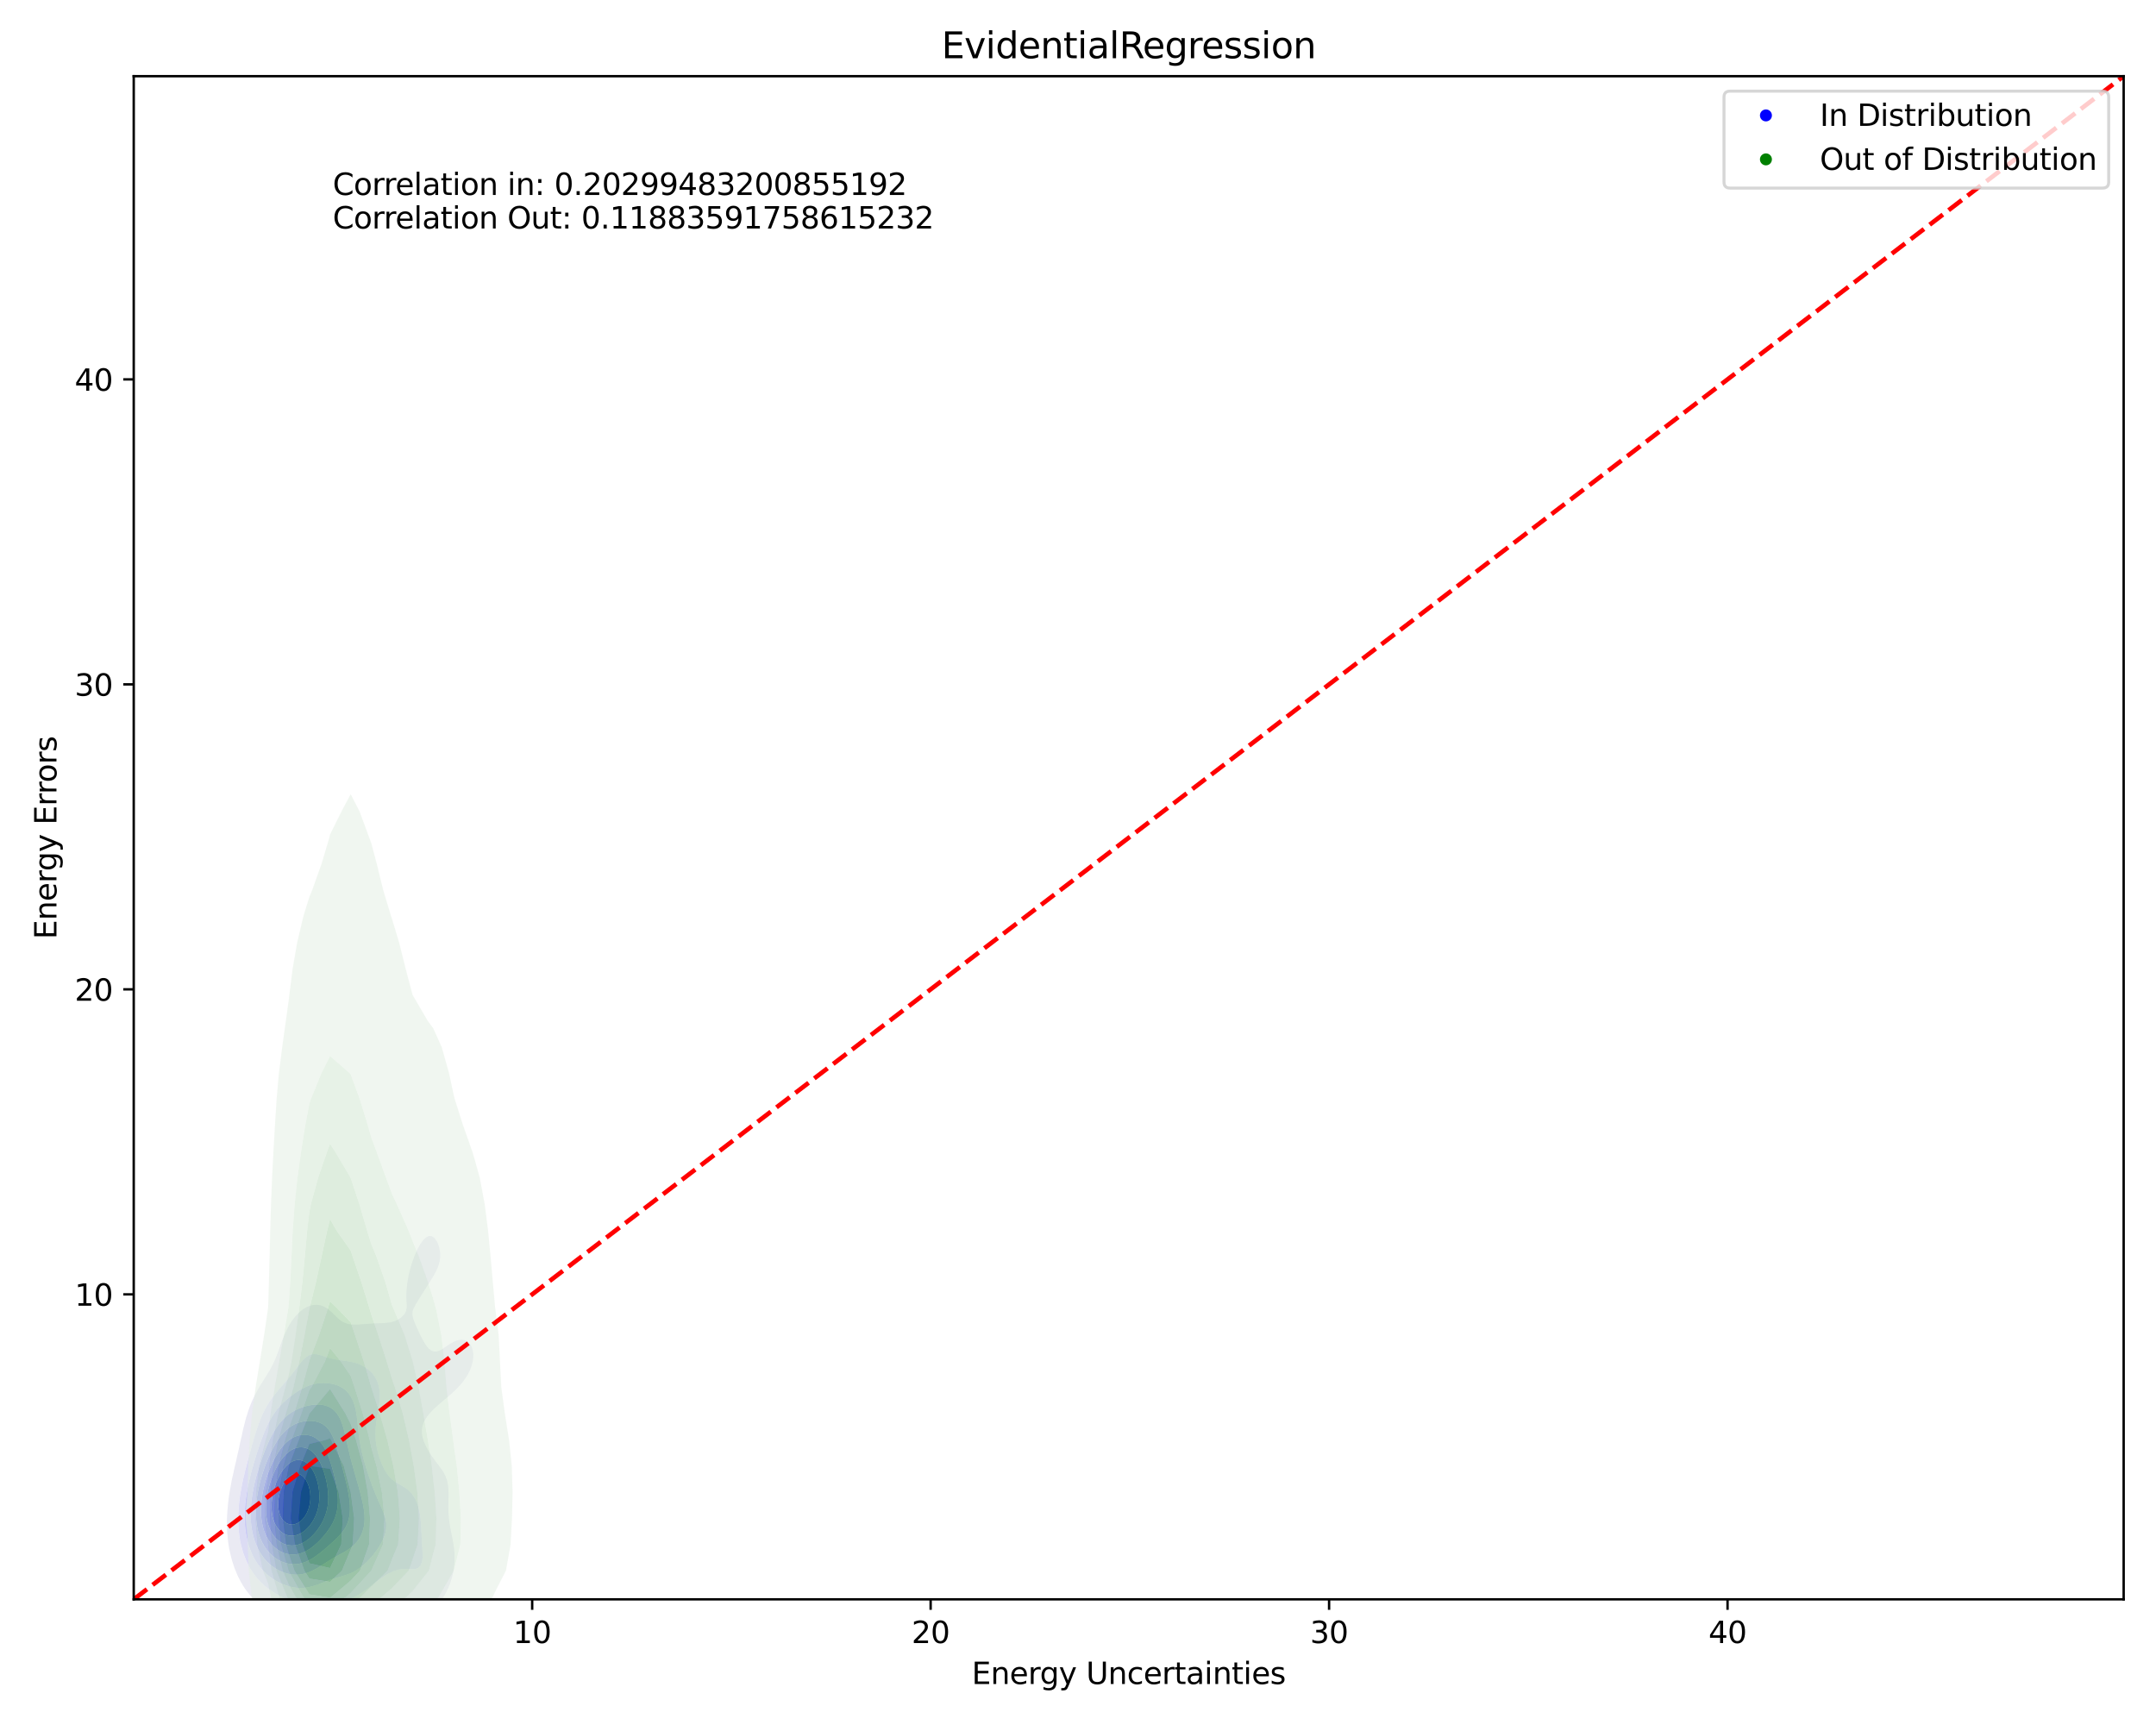 <?xml version="1.0" encoding="utf-8" standalone="no"?>
<!DOCTYPE svg PUBLIC "-//W3C//DTD SVG 1.1//EN"
  "http://www.w3.org/Graphics/SVG/1.1/DTD/svg11.dtd">
<svg xmlns:xlink="http://www.w3.org/1999/xlink" width="720pt" height="576pt" viewBox="0 0 720 576" xmlns="http://www.w3.org/2000/svg" version="1.1">
 <defs>
  <style type="text/css">*{stroke-linejoin: round; stroke-linecap: butt}</style>
 </defs>
 <g id="figure_1">
  <g id="patch_1">
   <path d="M 0 576 
L 720 576 
L 720 0 
L 0 0 
z
" style="fill: #ffffff"/>
  </g>
  <g id="axes_1">
   <g id="patch_2">
    <path d="M 44.66 534.04 
L 709.2 534.04 
L 709.2 25.44 
L 44.66 25.44 
z
" style="fill: #ffffff"/>
   </g>
   <g id="QuadContourSet_1">
    <path d="M 99.351 543.885 
L 100.283 544.136 
L 101.215 544.325 
L 102.147 544.463 
L 103.079 544.559 
L 104.012 544.622 
L 104.944 544.661 
L 105.876 544.681 
L 106.808 544.688 
L 107.74 544.686 
L 108.672 544.676 
L 109.605 544.657 
L 110.537 544.627 
L 111.469 544.58 
L 112.401 544.509 
L 113.333 544.408 
L 114.265 544.268 
L 115.198 544.08 
L 116.071 543.851 
L 116.13 543.837 
L 117.062 543.565 
L 117.994 543.227 
L 118.926 542.817 
L 119.068 542.746 
L 119.858 542.378 
L 120.791 541.874 
L 121.18 541.642 
L 121.723 541.335 
L 122.655 540.762 
L 123.006 540.537 
L 123.587 540.181 
L 124.519 539.596 
L 124.791 539.432 
L 125.451 539.051 
L 126.384 538.548 
L 126.86 538.327 
L 127.316 538.126 
L 128.248 537.812 
L 129.18 537.612 
L 130.112 537.547 
L 131.044 537.621 
L 131.976 537.82 
L 132.909 538.107 
L 133.52 538.327 
L 133.841 538.449 
L 134.773 538.805 
L 135.705 539.116 
L 136.637 539.355 
L 137.098 539.432 
L 137.569 539.515 
L 138.502 539.577 
L 139.434 539.531 
L 140.011 539.432 
L 140.366 539.376 
L 141.298 539.12 
L 142.23 538.744 
L 142.999 538.327 
L 143.162 538.241 
L 144.095 537.63 
L 144.601 537.222 
L 145.027 536.877 
L 145.815 536.117 
L 145.959 535.974 
L 146.805 535.012 
L 146.891 534.909 
L 147.644 533.908 
L 147.823 533.647 
L 148.369 532.803 
L 148.755 532.13 
L 148.997 531.698 
L 149.542 530.593 
L 149.688 530.257 
L 150.025 529.488 
L 150.435 528.383 
L 150.62 527.793 
L 150.789 527.278 
L 151.093 526.174 
L 151.334 525.069 
L 151.52 523.964 
L 151.552 523.703 
L 151.667 522.859 
L 151.764 521.754 
L 151.81 520.649 
L 151.807 519.544 
L 151.755 518.44 
L 151.658 517.335 
L 151.552 516.504 
L 151.519 516.23 
L 151.355 515.125 
L 151.159 514.02 
L 150.94 512.915 
L 150.707 511.81 
L 150.62 511.389 
L 150.487 510.706 
L 150.287 509.601 
L 150.11 508.496 
L 149.964 507.391 
L 149.854 506.286 
L 149.781 505.181 
L 149.744 504.076 
L 149.735 502.972 
L 149.748 501.867 
L 149.772 500.762 
L 149.793 499.657 
L 149.795 498.552 
L 149.762 497.447 
L 149.688 496.542 
L 149.671 496.342 
L 149.508 495.238 
L 149.238 494.133 
L 148.827 493.028 
L 148.755 492.879 
L 148.286 491.923 
L 147.823 491.186 
L 147.594 490.818 
L 146.891 489.849 
L 146.796 489.713 
L 145.959 488.617 
L 145.953 488.608 
L 145.127 487.504 
L 145.027 487.37 
L 144.341 486.399 
L 144.095 486.038 
L 143.608 485.294 
L 143.162 484.571 
L 142.933 484.189 
L 142.33 483.084 
L 142.23 482.871 
L 141.812 481.979 
L 141.385 480.874 
L 141.298 480.557 
L 141.076 479.77 
L 140.901 478.665 
L 140.877 477.56 
L 141.021 476.455 
L 141.298 475.496 
L 141.344 475.35 
L 141.858 474.245 
L 142.23 473.631 
L 142.553 473.14 
L 143.162 472.351 
L 143.424 472.036 
L 144.095 471.298 
L 144.451 470.931 
L 145.027 470.364 
L 145.604 469.826 
L 145.959 469.502 
L 146.855 468.721 
L 146.891 468.69 
L 147.823 467.892 
L 148.147 467.616 
L 148.755 467.104 
L 149.452 466.511 
L 149.688 466.314 
L 150.62 465.503 
L 150.723 465.406 
L 151.552 464.649 
L 151.908 464.302 
L 152.484 463.745 
L 153.006 463.197 
L 153.416 462.766 
L 154 462.092 
L 154.348 461.682 
L 154.882 460.987 
L 155.281 460.444 
L 155.654 459.882 
L 156.213 458.973 
L 156.323 458.777 
L 156.873 457.672 
L 157.145 457.032 
L 157.328 456.568 
L 157.672 455.463 
L 157.918 454.358 
L 158.056 453.253 
L 158.069 452.148 
L 157.93 451.043 
L 157.606 449.938 
L 157.145 449.005 
L 157.024 448.834 
L 156.213 448.004 
L 155.732 447.729 
L 155.281 447.515 
L 154.348 447.348 
L 153.416 447.407 
L 152.484 447.647 
L 152.283 447.729 
L 151.552 448.042 
L 150.62 448.549 
L 150.152 448.834 
L 149.688 449.141 
L 148.755 449.768 
L 148.479 449.938 
L 147.823 450.384 
L 146.891 450.902 
L 146.483 451.043 
L 145.959 451.245 
L 145.027 451.314 
L 144.152 451.043 
L 144.095 451.024 
L 143.162 450.304 
L 142.853 449.938 
L 142.23 449.133 
L 142.04 448.834 
L 141.384 447.729 
L 141.298 447.573 
L 140.793 446.624 
L 140.366 445.76 
L 140.238 445.519 
L 139.697 444.414 
L 139.434 443.801 
L 139.178 443.309 
L 138.695 442.204 
L 138.502 441.62 
L 138.254 441.1 
L 137.895 439.995 
L 137.727 438.89 
L 137.797 437.785 
L 138.196 436.68 
L 138.502 436.267 
L 138.799 435.575 
L 139.434 434.606 
L 139.497 434.47 
L 140.154 433.366 
L 140.366 433.079 
L 140.838 432.261 
L 141.298 431.586 
L 141.548 431.156 
L 142.23 430.113 
L 142.267 430.051 
L 142.964 428.946 
L 143.162 428.648 
L 143.665 427.841 
L 144.095 427.161 
L 144.355 426.736 
L 145.008 425.632 
L 145.027 425.596 
L 145.598 424.527 
L 145.959 423.749 
L 146.111 423.422 
L 146.518 422.317 
L 146.807 421.212 
L 146.891 420.657 
L 146.973 420.107 
L 147.013 419.002 
L 146.936 417.898 
L 146.891 417.632 
L 146.734 416.793 
L 146.404 415.688 
L 145.959 414.607 
L 145.945 414.583 
L 145.169 413.478 
L 145.027 413.308 
L 144.095 412.737 
L 143.162 412.731 
L 142.23 413.211 
L 141.961 413.478 
L 141.298 414.121 
L 140.967 414.583 
L 140.366 415.415 
L 140.211 415.688 
L 139.594 416.793 
L 139.434 417.086 
L 139.062 417.898 
L 138.567 419.002 
L 138.502 419.155 
L 138.146 420.107 
L 137.748 421.212 
L 137.569 421.739 
L 137.391 422.317 
L 137.076 423.422 
L 136.778 424.527 
L 136.637 425.101 
L 136.517 425.632 
L 136.303 426.736 
L 136.115 427.841 
L 135.957 428.946 
L 135.834 430.051 
L 135.748 431.156 
L 135.705 432.261 
L 135.707 433.366 
L 135.75 434.47 
L 135.81 435.575 
L 135.807 436.68 
L 135.705 437.121 
L 135.602 437.785 
L 135.032 438.89 
L 134.773 439.116 
L 133.895 439.995 
L 133.841 440.027 
L 132.909 440.623 
L 131.976 441.079 
L 131.926 441.1 
L 131.044 441.37 
L 130.112 441.57 
L 129.18 441.699 
L 128.248 441.78 
L 127.316 441.83 
L 126.384 441.866 
L 125.451 441.899 
L 124.519 441.937 
L 123.587 441.987 
L 122.655 442.049 
L 121.723 442.121 
L 120.791 442.196 
L 120.67 442.204 
L 119.858 442.257 
L 118.926 442.295 
L 117.994 442.29 
L 117.062 442.219 
L 116.978 442.204 
L 116.13 442.038 
L 115.198 441.721 
L 114.265 441.252 
L 114.037 441.1 
L 113.333 440.585 
L 112.652 439.995 
L 112.401 439.765 
L 111.501 438.89 
L 111.469 438.858 
L 110.537 437.964 
L 110.331 437.785 
L 109.605 437.178 
L 108.864 436.68 
L 108.672 436.555 
L 107.74 436.096 
L 106.808 435.81 
L 105.876 435.683 
L 104.944 435.703 
L 104.012 435.862 
L 103.079 436.161 
L 102.147 436.606 
L 102.029 436.68 
L 101.215 437.177 
L 100.436 437.785 
L 100.283 437.905 
L 99.351 438.782 
L 99.251 438.89 
L 98.419 439.829 
L 98.287 439.995 
L 97.487 441.076 
L 97.471 441.1 
L 96.758 442.204 
L 96.554 442.552 
L 96.128 443.309 
L 95.622 444.32 
L 95.575 444.414 
L 95.064 445.519 
L 94.69 446.434 
L 94.61 446.624 
L 94.176 447.729 
L 93.782 448.834 
L 93.758 448.903 
L 93.378 449.938 
L 92.99 451.043 
L 92.826 451.505 
L 92.581 452.148 
L 92.149 453.253 
L 91.894 453.876 
L 91.682 454.358 
L 91.168 455.463 
L 90.961 455.877 
L 90.598 456.568 
L 90.029 457.61 
L 89.994 457.672 
L 89.325 458.777 
L 89.097 459.147 
L 88.633 459.882 
L 88.165 460.631 
L 87.939 460.987 
L 87.257 462.092 
L 87.233 462.132 
L 86.575 463.197 
L 86.301 463.675 
L 85.936 464.302 
L 85.368 465.38 
L 85.354 465.406 
L 84.781 466.511 
L 84.436 467.277 
L 84.275 467.616 
L 83.796 468.721 
L 83.504 469.5 
L 83.372 469.826 
L 82.963 470.931 
L 82.617 472.036 
L 82.572 472.189 
L 82.263 473.14 
L 81.951 474.245 
L 81.68 475.35 
L 81.64 475.525 
L 81.391 476.455 
L 81.124 477.56 
L 80.884 478.665 
L 80.708 479.538 
L 80.652 479.77 
L 80.391 480.874 
L 80.147 481.979 
L 79.918 483.084 
L 79.775 483.792 
L 79.679 484.189 
L 79.412 485.294 
L 79.161 486.399 
L 78.926 487.504 
L 78.843 487.903 
L 78.664 488.608 
L 78.396 489.713 
L 78.151 490.818 
L 77.929 491.923 
L 77.911 492.015 
L 77.666 493.028 
L 77.425 494.133 
L 77.211 495.238 
L 77.021 496.342 
L 76.979 496.611 
L 76.811 497.447 
L 76.616 498.552 
L 76.447 499.657 
L 76.302 500.762 
L 76.18 501.867 
L 76.078 502.972 
L 76.047 503.39 
L 75.978 504.076 
L 75.893 505.181 
L 75.831 506.286 
L 75.794 507.391 
L 75.781 508.496 
L 75.792 509.601 
L 75.829 510.706 
L 75.894 511.81 
L 75.989 512.915 
L 76.047 513.425 
L 76.1 514.02 
L 76.226 515.125 
L 76.385 516.23 
L 76.582 517.335 
L 76.823 518.44 
L 76.979 519.051 
L 77.086 519.544 
L 77.364 520.649 
L 77.7 521.754 
L 77.911 522.362 
L 78.066 522.859 
L 78.458 523.964 
L 78.843 524.881 
L 78.917 525.069 
L 79.389 526.174 
L 79.775 526.95 
L 79.934 527.278 
L 80.525 528.383 
L 80.708 528.695 
L 81.174 529.488 
L 81.64 530.199 
L 81.906 530.593 
L 82.572 531.5 
L 82.725 531.698 
L 83.504 532.65 
L 83.639 532.803 
L 84.436 533.68 
L 84.663 533.908 
L 85.368 534.614 
L 85.808 535.012 
L 86.301 535.467 
L 87.079 536.117 
L 87.233 536.251 
L 88.165 537.013 
L 88.442 537.222 
L 89.097 537.752 
L 89.875 538.327 
L 90.029 538.45 
L 90.961 539.16 
L 91.346 539.432 
L 91.894 539.852 
L 92.826 540.503 
L 92.877 540.537 
L 93.758 541.164 
L 94.524 541.642 
L 94.69 541.753 
L 95.622 542.318 
L 96.467 542.746 
L 96.554 542.794 
L 97.487 543.239 
L 98.419 543.597 
L 99.252 543.851 
z
M 98.635 535.012 
L 98.419 534.96 
L 97.487 534.679 
L 96.554 534.341 
L 95.622 533.94 
L 95.555 533.908 
L 94.69 533.529 
L 93.758 533.061 
L 93.299 532.803 
L 92.826 532.559 
L 91.894 532.02 
L 91.397 531.698 
L 90.961 531.433 
L 90.029 530.795 
L 89.764 530.593 
L 89.097 530.105 
L 88.361 529.488 
L 88.165 529.326 
L 87.233 528.462 
L 87.155 528.383 
L 86.301 527.497 
L 86.111 527.278 
L 85.368 526.389 
L 85.203 526.174 
L 84.436 525.107 
L 84.41 525.069 
L 83.702 523.964 
L 83.504 523.623 
L 83.073 522.859 
L 82.572 521.839 
L 82.53 521.754 
L 82.026 520.649 
L 81.64 519.64 
L 81.602 519.544 
L 81.201 518.44 
L 80.87 517.335 
L 80.708 516.697 
L 80.578 516.23 
L 80.315 515.125 
L 80.102 514.02 
L 79.933 512.915 
L 79.802 511.81 
L 79.775 511.515 
L 79.689 510.706 
L 79.607 509.601 
L 79.558 508.496 
L 79.54 507.391 
L 79.551 506.286 
L 79.589 505.181 
L 79.655 504.076 
L 79.749 502.972 
L 79.775 502.729 
L 79.852 501.867 
L 79.971 500.762 
L 80.115 499.657 
L 80.283 498.552 
L 80.479 497.447 
L 80.704 496.342 
L 80.708 496.324 
L 80.908 495.238 
L 81.138 494.133 
L 81.394 493.028 
L 81.64 492.072 
L 81.673 491.923 
L 81.928 490.818 
L 82.207 489.713 
L 82.513 488.608 
L 82.572 488.401 
L 82.795 487.504 
L 83.088 486.399 
L 83.404 485.294 
L 83.504 484.949 
L 83.702 484.189 
L 84.004 483.084 
L 84.328 481.979 
L 84.436 481.617 
L 84.64 480.874 
L 84.959 479.77 
L 85.308 478.665 
L 85.368 478.478 
L 85.647 477.56 
L 86.015 476.455 
L 86.301 475.67 
L 86.412 475.35 
L 86.824 474.245 
L 87.233 473.272 
L 87.287 473.14 
L 87.772 472.036 
L 88.165 471.238 
L 88.318 470.931 
L 88.912 469.826 
L 89.097 469.504 
L 89.564 468.721 
L 90.029 467.995 
L 90.285 467.616 
L 90.961 466.66 
L 91.073 466.511 
L 91.894 465.445 
L 91.925 465.406 
L 92.826 464.31 
L 92.833 464.302 
L 93.758 463.221 
L 93.78 463.197 
L 94.69 462.151 
L 94.745 462.092 
L 95.622 461.075 
L 95.703 460.987 
L 96.554 459.97 
L 96.633 459.882 
L 97.487 458.823 
L 97.526 458.777 
L 98.385 457.672 
L 98.419 457.624 
L 99.228 456.568 
L 99.351 456.39 
L 100.083 455.463 
L 100.283 455.185 
L 101.003 454.358 
L 101.215 454.096 
L 102.108 453.253 
L 102.147 453.214 
L 103.079 452.577 
L 104.012 452.235 
L 104.879 452.148 
L 104.944 452.141 
L 105.001 452.148 
L 105.876 452.238 
L 106.808 452.459 
L 107.74 452.748 
L 108.672 453.057 
L 109.282 453.253 
L 109.605 453.345 
L 110.537 453.589 
L 111.469 453.8 
L 112.401 453.979 
L 113.333 454.132 
L 114.265 454.268 
L 114.9 454.358 
L 115.198 454.399 
L 116.13 454.538 
L 117.062 454.702 
L 117.994 454.905 
L 118.926 455.162 
L 119.798 455.463 
L 119.858 455.485 
L 120.791 455.893 
L 121.723 456.397 
L 121.997 456.568 
L 122.655 457.025 
L 123.449 457.672 
L 123.587 457.801 
L 124.506 458.777 
L 124.519 458.794 
L 125.288 459.882 
L 125.451 460.173 
L 125.866 460.987 
L 126.282 462.092 
L 126.384 462.471 
L 126.564 463.197 
L 126.734 464.302 
L 126.813 465.406 
L 126.814 466.511 
L 126.753 467.616 
L 126.642 468.721 
L 126.492 469.826 
L 126.384 470.495 
L 126.318 470.931 
L 126.135 472.036 
L 125.951 473.14 
L 125.776 474.245 
L 125.621 475.35 
L 125.496 476.455 
L 125.451 477.029 
L 125.415 477.56 
L 125.382 478.665 
L 125.398 479.77 
L 125.451 480.668 
L 125.465 480.874 
L 125.596 481.979 
L 125.78 483.084 
L 126.011 484.189 
L 126.279 485.294 
L 126.384 485.672 
L 126.613 486.399 
L 126.993 487.504 
L 127.316 488.389 
L 127.409 488.608 
L 127.91 489.713 
L 128.248 490.427 
L 128.47 490.818 
L 129.129 491.923 
L 129.18 492.004 
L 129.976 493.028 
L 130.112 493.194 
L 131.044 494.099 
L 131.088 494.133 
L 131.976 494.788 
L 132.697 495.238 
L 132.909 495.365 
L 133.841 495.885 
L 134.623 496.342 
L 134.773 496.431 
L 135.705 497.056 
L 136.185 497.447 
L 136.637 497.836 
L 137.313 498.552 
L 137.569 498.851 
L 138.143 499.657 
L 138.502 500.239 
L 138.779 500.762 
L 139.27 501.867 
L 139.434 502.315 
L 139.65 502.972 
L 139.942 504.076 
L 140.169 505.181 
L 140.342 506.286 
L 140.366 506.493 
L 140.469 507.391 
L 140.565 508.496 
L 140.639 509.601 
L 140.697 510.706 
L 140.749 511.81 
L 140.799 512.915 
L 140.854 514.02 
L 140.918 515.125 
L 140.989 516.23 
L 141.063 517.335 
L 141.126 518.44 
L 141.149 519.544 
L 141.086 520.649 
L 140.867 521.754 
L 140.399 522.859 
L 140.366 522.908 
L 139.434 523.69 
L 138.502 523.964 
L 138.502 523.964 
L 137.569 523.985 
L 137.238 523.964 
L 136.637 523.928 
L 135.705 523.881 
L 134.773 523.895 
L 134.118 523.964 
L 133.841 523.989 
L 132.909 524.17 
L 131.976 524.441 
L 131.044 524.799 
L 130.486 525.069 
L 130.112 525.238 
L 129.18 525.751 
L 128.511 526.174 
L 128.248 526.332 
L 127.316 526.969 
L 126.9 527.278 
L 126.384 527.651 
L 125.451 528.362 
L 125.424 528.383 
L 124.519 529.09 
L 124.013 529.488 
L 123.587 529.818 
L 122.655 530.528 
L 122.567 530.593 
L 121.723 531.211 
L 121.01 531.698 
L 120.791 531.847 
L 119.858 532.43 
L 119.186 532.803 
L 118.926 532.948 
L 117.994 533.399 
L 117.062 533.779 
L 116.676 533.908 
L 116.13 534.092 
L 115.198 534.344 
L 114.265 534.54 
L 113.333 534.692 
L 112.401 534.813 
L 111.469 534.914 
L 110.537 535.007 
L 110.481 535.012 
L 109.605 535.102 
L 108.672 535.201 
L 107.74 535.304 
L 106.808 535.406 
L 105.876 535.499 
L 104.944 535.575 
L 104.012 535.624 
L 103.079 535.638 
L 102.147 535.609 
L 101.215 535.53 
L 100.283 535.398 
L 99.351 535.207 
z
" clip-path="url(#pdf04b890be)" style="fill: #eaeaf3"/>
    <path d="M 99.351 535.207 
L 100.283 535.398 
L 101.215 535.53 
L 102.147 535.609 
L 103.079 535.638 
L 104.012 535.624 
L 104.944 535.575 
L 105.876 535.499 
L 106.808 535.406 
L 107.74 535.304 
L 108.672 535.201 
L 109.605 535.102 
L 110.481 535.012 
L 110.537 535.007 
L 111.469 534.914 
L 112.401 534.813 
L 113.333 534.692 
L 114.265 534.54 
L 115.198 534.344 
L 116.13 534.092 
L 116.676 533.908 
L 117.062 533.779 
L 117.994 533.399 
L 118.926 532.948 
L 119.186 532.803 
L 119.858 532.43 
L 120.791 531.847 
L 121.01 531.698 
L 121.723 531.211 
L 122.567 530.593 
L 122.655 530.528 
L 123.587 529.818 
L 124.013 529.488 
L 124.519 529.09 
L 125.424 528.383 
L 125.451 528.362 
L 126.384 527.651 
L 126.9 527.278 
L 127.316 526.969 
L 128.248 526.332 
L 128.511 526.174 
L 129.18 525.751 
L 130.112 525.238 
L 130.486 525.069 
L 131.044 524.799 
L 131.976 524.441 
L 132.909 524.17 
L 133.841 523.989 
L 134.118 523.964 
L 134.773 523.895 
L 135.705 523.881 
L 136.637 523.928 
L 137.238 523.964 
L 137.569 523.985 
L 138.502 523.964 
L 138.502 523.964 
L 139.434 523.69 
L 140.366 522.908 
L 140.399 522.859 
L 140.867 521.754 
L 141.086 520.649 
L 141.149 519.544 
L 141.126 518.44 
L 141.063 517.335 
L 140.989 516.23 
L 140.918 515.125 
L 140.854 514.02 
L 140.799 512.915 
L 140.749 511.81 
L 140.697 510.706 
L 140.639 509.601 
L 140.565 508.496 
L 140.469 507.391 
L 140.366 506.493 
L 140.342 506.286 
L 140.169 505.181 
L 139.942 504.076 
L 139.65 502.972 
L 139.434 502.315 
L 139.27 501.867 
L 138.779 500.762 
L 138.502 500.239 
L 138.143 499.657 
L 137.569 498.851 
L 137.313 498.552 
L 136.637 497.836 
L 136.185 497.447 
L 135.705 497.056 
L 134.773 496.431 
L 134.623 496.342 
L 133.841 495.885 
L 132.909 495.365 
L 132.697 495.238 
L 131.976 494.788 
L 131.088 494.133 
L 131.044 494.099 
L 130.112 493.194 
L 129.976 493.028 
L 129.18 492.004 
L 129.129 491.923 
L 128.47 490.818 
L 128.248 490.427 
L 127.91 489.713 
L 127.409 488.608 
L 127.316 488.389 
L 126.993 487.504 
L 126.613 486.399 
L 126.384 485.672 
L 126.279 485.294 
L 126.011 484.189 
L 125.78 483.084 
L 125.596 481.979 
L 125.465 480.874 
L 125.451 480.668 
L 125.398 479.77 
L 125.382 478.665 
L 125.415 477.56 
L 125.451 477.029 
L 125.496 476.455 
L 125.621 475.35 
L 125.776 474.245 
L 125.951 473.14 
L 126.135 472.036 
L 126.318 470.931 
L 126.384 470.495 
L 126.492 469.826 
L 126.642 468.721 
L 126.753 467.616 
L 126.814 466.511 
L 126.813 465.406 
L 126.734 464.302 
L 126.564 463.197 
L 126.384 462.471 
L 126.282 462.092 
L 125.866 460.987 
L 125.451 460.173 
L 125.288 459.882 
L 124.519 458.794 
L 124.506 458.777 
L 123.587 457.801 
L 123.449 457.672 
L 122.655 457.025 
L 121.997 456.568 
L 121.723 456.397 
L 120.791 455.893 
L 119.858 455.485 
L 119.798 455.463 
L 118.926 455.162 
L 117.994 454.905 
L 117.062 454.702 
L 116.13 454.538 
L 115.198 454.399 
L 114.9 454.358 
L 114.265 454.268 
L 113.333 454.132 
L 112.401 453.979 
L 111.469 453.8 
L 110.537 453.589 
L 109.605 453.345 
L 109.282 453.253 
L 108.672 453.057 
L 107.74 452.748 
L 106.808 452.459 
L 105.876 452.238 
L 105.001 452.148 
L 104.944 452.141 
L 104.879 452.148 
L 104.012 452.235 
L 103.079 452.577 
L 102.147 453.214 
L 102.108 453.253 
L 101.215 454.096 
L 101.003 454.358 
L 100.283 455.185 
L 100.083 455.463 
L 99.351 456.39 
L 99.228 456.568 
L 98.419 457.624 
L 98.385 457.672 
L 97.526 458.777 
L 97.487 458.823 
L 96.633 459.882 
L 96.554 459.97 
L 95.703 460.987 
L 95.622 461.075 
L 94.745 462.092 
L 94.69 462.151 
L 93.78 463.197 
L 93.758 463.221 
L 92.833 464.302 
L 92.826 464.31 
L 91.925 465.406 
L 91.894 465.445 
L 91.073 466.511 
L 90.961 466.66 
L 90.285 467.616 
L 90.029 467.995 
L 89.564 468.721 
L 89.097 469.504 
L 88.912 469.826 
L 88.318 470.931 
L 88.165 471.238 
L 87.772 472.036 
L 87.287 473.14 
L 87.233 473.272 
L 86.824 474.245 
L 86.412 475.35 
L 86.301 475.67 
L 86.015 476.455 
L 85.647 477.56 
L 85.368 478.478 
L 85.308 478.665 
L 84.959 479.77 
L 84.64 480.874 
L 84.436 481.617 
L 84.328 481.979 
L 84.004 483.084 
L 83.702 484.189 
L 83.504 484.949 
L 83.404 485.294 
L 83.088 486.399 
L 82.795 487.504 
L 82.572 488.401 
L 82.513 488.608 
L 82.207 489.713 
L 81.928 490.818 
L 81.673 491.923 
L 81.64 492.072 
L 81.394 493.028 
L 81.138 494.133 
L 80.908 495.238 
L 80.708 496.324 
L 80.704 496.342 
L 80.479 497.447 
L 80.283 498.552 
L 80.115 499.657 
L 79.971 500.762 
L 79.852 501.867 
L 79.775 502.729 
L 79.749 502.972 
L 79.655 504.076 
L 79.589 505.181 
L 79.551 506.286 
L 79.54 507.391 
L 79.558 508.496 
L 79.607 509.601 
L 79.689 510.706 
L 79.775 511.515 
L 79.802 511.81 
L 79.933 512.915 
L 80.102 514.02 
L 80.315 515.125 
L 80.578 516.23 
L 80.708 516.697 
L 80.87 517.335 
L 81.201 518.44 
L 81.602 519.544 
L 81.64 519.64 
L 82.026 520.649 
L 82.53 521.754 
L 82.572 521.839 
L 83.073 522.859 
L 83.504 523.623 
L 83.702 523.964 
L 84.41 525.069 
L 84.436 525.107 
L 85.203 526.174 
L 85.368 526.389 
L 86.111 527.278 
L 86.301 527.497 
L 87.155 528.383 
L 87.233 528.462 
L 88.165 529.326 
L 88.361 529.488 
L 89.097 530.105 
L 89.764 530.593 
L 90.029 530.795 
L 90.961 531.433 
L 91.397 531.698 
L 91.894 532.02 
L 92.826 532.559 
L 93.299 532.803 
L 93.758 533.061 
L 94.69 533.529 
L 95.555 533.908 
L 95.622 533.94 
L 96.554 534.341 
L 97.487 534.679 
L 98.419 534.96 
L 98.635 535.012 
z
M 95.894 529.488 
L 95.622 529.409 
L 94.69 529.077 
L 93.758 528.674 
L 93.189 528.383 
L 92.826 528.21 
L 91.894 527.693 
L 91.258 527.278 
L 90.961 527.093 
L 90.029 526.42 
L 89.731 526.174 
L 89.097 525.655 
L 88.476 525.069 
L 88.165 524.771 
L 87.421 523.964 
L 87.233 523.752 
L 86.519 522.859 
L 86.301 522.567 
L 85.739 521.754 
L 85.368 521.164 
L 85.063 520.649 
L 84.48 519.544 
L 84.436 519.455 
L 83.957 518.44 
L 83.52 517.335 
L 83.504 517.29 
L 83.121 516.23 
L 82.792 515.125 
L 82.572 514.229 
L 82.517 514.02 
L 82.272 512.915 
L 82.078 511.81 
L 81.929 510.706 
L 81.821 509.601 
L 81.748 508.496 
L 81.708 507.391 
L 81.699 506.286 
L 81.717 505.181 
L 81.762 504.076 
L 81.833 502.972 
L 81.931 501.867 
L 82.055 500.762 
L 82.205 499.657 
L 82.385 498.552 
L 82.572 497.559 
L 82.59 497.447 
L 82.791 496.342 
L 83.018 495.238 
L 83.274 494.133 
L 83.504 493.238 
L 83.552 493.028 
L 83.821 491.923 
L 84.117 490.818 
L 84.436 489.734 
L 84.442 489.713 
L 84.745 488.608 
L 85.076 487.504 
L 85.368 486.589 
L 85.425 486.399 
L 85.761 485.294 
L 86.123 484.189 
L 86.301 483.667 
L 86.489 483.084 
L 86.863 481.979 
L 87.233 480.965 
L 87.265 480.874 
L 87.663 479.77 
L 88.1 478.665 
L 88.165 478.504 
L 88.548 477.56 
L 89.042 476.455 
L 89.097 476.336 
L 89.565 475.35 
L 90.029 474.459 
L 90.146 474.245 
L 90.783 473.14 
L 90.961 472.847 
L 91.493 472.036 
L 91.894 471.458 
L 92.293 470.931 
L 92.826 470.252 
L 93.198 469.826 
L 93.758 469.192 
L 94.225 468.721 
L 94.69 468.248 
L 95.391 467.616 
L 95.622 467.401 
L 96.554 466.628 
L 96.713 466.511 
L 97.487 465.905 
L 98.207 465.406 
L 98.419 465.248 
L 99.351 464.628 
L 99.909 464.302 
L 100.283 464.062 
L 101.215 463.542 
L 101.945 463.197 
L 102.147 463.091 
L 103.079 462.689 
L 104.012 462.371 
L 104.944 462.131 
L 105.163 462.092 
L 105.876 461.953 
L 106.808 461.843 
L 107.74 461.799 
L 108.672 461.815 
L 109.605 461.889 
L 110.537 462.024 
L 110.855 462.092 
L 111.469 462.222 
L 112.401 462.497 
L 113.333 462.875 
L 113.943 463.197 
L 114.265 463.379 
L 115.198 464.049 
L 115.485 464.302 
L 116.13 464.952 
L 116.508 465.406 
L 117.062 466.204 
L 117.251 466.511 
L 117.808 467.616 
L 117.994 468.081 
L 118.235 468.721 
L 118.564 469.826 
L 118.814 470.931 
L 118.926 471.554 
L 119.013 472.036 
L 119.176 473.14 
L 119.311 474.245 
L 119.429 475.35 
L 119.54 476.455 
L 119.653 477.56 
L 119.772 478.665 
L 119.858 479.373 
L 119.91 479.77 
L 120.074 480.874 
L 120.258 481.979 
L 120.462 483.084 
L 120.684 484.189 
L 120.791 484.672 
L 120.939 485.294 
L 121.22 486.399 
L 121.512 487.504 
L 121.723 488.277 
L 121.821 488.608 
L 122.157 489.713 
L 122.494 490.818 
L 122.655 491.34 
L 122.85 491.923 
L 123.221 493.028 
L 123.587 494.133 
L 123.587 494.133 
L 123.994 495.238 
L 124.394 496.342 
L 124.519 496.69 
L 124.825 497.447 
L 125.264 498.552 
L 125.451 499.036 
L 125.728 499.657 
L 126.201 500.762 
L 126.384 501.212 
L 126.695 501.867 
L 127.18 502.972 
L 127.316 503.318 
L 127.67 504.076 
L 128.108 505.181 
L 128.248 505.623 
L 128.498 506.286 
L 128.796 507.391 
L 128.969 508.496 
L 129.014 509.601 
L 128.93 510.706 
L 128.715 511.81 
L 128.367 512.915 
L 128.248 513.194 
L 127.925 514.02 
L 127.366 515.125 
L 127.316 515.208 
L 126.738 516.23 
L 126.384 516.762 
L 126.018 517.335 
L 125.451 518.112 
L 125.216 518.44 
L 124.519 519.315 
L 124.334 519.544 
L 123.587 520.401 
L 123.362 520.649 
L 122.655 521.384 
L 122.275 521.754 
L 121.723 522.27 
L 121.032 522.859 
L 120.791 523.06 
L 119.858 523.757 
L 119.542 523.964 
L 118.926 524.365 
L 117.994 524.883 
L 117.597 525.069 
L 117.062 525.324 
L 116.13 525.697 
L 115.198 526.012 
L 114.653 526.174 
L 114.265 526.292 
L 113.333 526.562 
L 112.401 526.83 
L 111.469 527.109 
L 110.947 527.278 
L 110.537 527.415 
L 109.605 527.754 
L 108.672 528.107 
L 107.952 528.383 
L 107.74 528.466 
L 106.808 528.835 
L 105.876 529.177 
L 104.944 529.479 
L 104.912 529.488 
L 104.012 529.756 
L 103.079 529.974 
L 102.147 530.13 
L 101.215 530.22 
L 100.283 530.245 
L 99.351 530.206 
L 98.419 530.102 
L 97.487 529.934 
L 96.554 529.701 
z
" clip-path="url(#pdf04b890be)" style="fill: #dcdcf4"/>
    <path d="M 96.554 529.701 
L 97.487 529.934 
L 98.419 530.102 
L 99.351 530.206 
L 100.283 530.245 
L 101.215 530.22 
L 102.147 530.13 
L 103.079 529.974 
L 104.012 529.756 
L 104.912 529.488 
L 104.944 529.479 
L 105.876 529.177 
L 106.808 528.835 
L 107.74 528.466 
L 107.952 528.383 
L 108.672 528.107 
L 109.605 527.754 
L 110.537 527.415 
L 110.947 527.278 
L 111.469 527.109 
L 112.401 526.83 
L 113.333 526.562 
L 114.265 526.292 
L 114.653 526.174 
L 115.198 526.012 
L 116.13 525.697 
L 117.062 525.324 
L 117.597 525.069 
L 117.994 524.883 
L 118.926 524.365 
L 119.542 523.964 
L 119.858 523.757 
L 120.791 523.06 
L 121.032 522.859 
L 121.723 522.27 
L 122.275 521.754 
L 122.655 521.384 
L 123.362 520.649 
L 123.587 520.401 
L 124.334 519.544 
L 124.519 519.315 
L 125.216 518.44 
L 125.451 518.112 
L 126.018 517.335 
L 126.384 516.762 
L 126.738 516.23 
L 127.316 515.208 
L 127.366 515.125 
L 127.925 514.02 
L 128.248 513.194 
L 128.367 512.915 
L 128.715 511.81 
L 128.93 510.706 
L 129.014 509.601 
L 128.969 508.496 
L 128.796 507.391 
L 128.498 506.286 
L 128.248 505.623 
L 128.108 505.181 
L 127.67 504.076 
L 127.316 503.318 
L 127.18 502.972 
L 126.695 501.867 
L 126.384 501.212 
L 126.201 500.762 
L 125.728 499.657 
L 125.451 499.036 
L 125.264 498.552 
L 124.825 497.447 
L 124.519 496.69 
L 124.394 496.342 
L 123.994 495.238 
L 123.587 494.133 
L 123.587 494.133 
L 123.221 493.028 
L 122.85 491.923 
L 122.655 491.34 
L 122.494 490.818 
L 122.157 489.713 
L 121.821 488.608 
L 121.723 488.277 
L 121.512 487.504 
L 121.22 486.399 
L 120.939 485.294 
L 120.791 484.672 
L 120.684 484.189 
L 120.462 483.084 
L 120.258 481.979 
L 120.074 480.874 
L 119.91 479.77 
L 119.858 479.373 
L 119.772 478.665 
L 119.653 477.56 
L 119.54 476.455 
L 119.429 475.35 
L 119.311 474.245 
L 119.176 473.14 
L 119.013 472.036 
L 118.926 471.554 
L 118.814 470.931 
L 118.564 469.826 
L 118.235 468.721 
L 117.994 468.081 
L 117.808 467.616 
L 117.251 466.511 
L 117.062 466.204 
L 116.508 465.406 
L 116.13 464.952 
L 115.485 464.302 
L 115.198 464.049 
L 114.265 463.379 
L 113.943 463.197 
L 113.333 462.875 
L 112.401 462.497 
L 111.469 462.222 
L 110.855 462.092 
L 110.537 462.024 
L 109.605 461.889 
L 108.672 461.815 
L 107.74 461.799 
L 106.808 461.843 
L 105.876 461.953 
L 105.163 462.092 
L 104.944 462.131 
L 104.012 462.371 
L 103.079 462.689 
L 102.147 463.091 
L 101.945 463.197 
L 101.215 463.542 
L 100.283 464.062 
L 99.909 464.302 
L 99.351 464.628 
L 98.419 465.248 
L 98.207 465.406 
L 97.487 465.905 
L 96.713 466.511 
L 96.554 466.628 
L 95.622 467.401 
L 95.391 467.616 
L 94.69 468.248 
L 94.225 468.721 
L 93.758 469.192 
L 93.198 469.826 
L 92.826 470.252 
L 92.293 470.931 
L 91.894 471.458 
L 91.493 472.036 
L 90.961 472.847 
L 90.783 473.14 
L 90.146 474.245 
L 90.029 474.459 
L 89.565 475.35 
L 89.097 476.336 
L 89.042 476.455 
L 88.548 477.56 
L 88.165 478.504 
L 88.1 478.665 
L 87.663 479.77 
L 87.265 480.874 
L 87.233 480.965 
L 86.863 481.979 
L 86.489 483.084 
L 86.301 483.667 
L 86.123 484.189 
L 85.761 485.294 
L 85.425 486.399 
L 85.368 486.589 
L 85.076 487.504 
L 84.745 488.608 
L 84.442 489.713 
L 84.436 489.734 
L 84.117 490.818 
L 83.821 491.923 
L 83.552 493.028 
L 83.504 493.238 
L 83.274 494.133 
L 83.018 495.238 
L 82.791 496.342 
L 82.59 497.447 
L 82.572 497.559 
L 82.385 498.552 
L 82.205 499.657 
L 82.055 500.762 
L 81.931 501.867 
L 81.833 502.972 
L 81.762 504.076 
L 81.717 505.181 
L 81.699 506.286 
L 81.708 507.391 
L 81.748 508.496 
L 81.821 509.601 
L 81.929 510.706 
L 82.078 511.81 
L 82.272 512.915 
L 82.517 514.02 
L 82.572 514.229 
L 82.792 515.125 
L 83.121 516.23 
L 83.504 517.29 
L 83.52 517.335 
L 83.957 518.44 
L 84.436 519.455 
L 84.48 519.544 
L 85.063 520.649 
L 85.368 521.164 
L 85.739 521.754 
L 86.301 522.567 
L 86.519 522.859 
L 87.233 523.752 
L 87.421 523.964 
L 88.165 524.771 
L 88.476 525.069 
L 89.097 525.655 
L 89.731 526.174 
L 90.029 526.42 
L 90.961 527.093 
L 91.258 527.278 
L 91.894 527.693 
L 92.826 528.21 
L 93.189 528.383 
L 93.758 528.674 
L 94.69 529.077 
L 95.622 529.409 
L 95.894 529.488 
z
M 94.756 525.069 
L 94.69 525.048 
L 93.758 524.679 
L 92.826 524.216 
L 92.404 523.964 
L 91.894 523.668 
L 90.961 523.018 
L 90.765 522.859 
L 90.029 522.262 
L 89.496 521.754 
L 89.097 521.364 
L 88.46 520.649 
L 88.165 520.3 
L 87.596 519.544 
L 87.233 519.02 
L 86.865 518.44 
L 86.301 517.435 
L 86.248 517.335 
L 85.715 516.23 
L 85.368 515.375 
L 85.269 515.125 
L 84.885 514.02 
L 84.573 512.915 
L 84.436 512.325 
L 84.313 511.81 
L 84.099 510.706 
L 83.937 509.601 
L 83.822 508.496 
L 83.748 507.391 
L 83.711 506.286 
L 83.709 505.181 
L 83.74 504.076 
L 83.802 502.972 
L 83.894 501.867 
L 84.017 500.762 
L 84.169 499.657 
L 84.353 498.552 
L 84.436 498.118 
L 84.552 497.447 
L 84.769 496.342 
L 85.016 495.238 
L 85.294 494.133 
L 85.368 493.86 
L 85.578 493.028 
L 85.882 491.923 
L 86.218 490.818 
L 86.301 490.559 
L 86.556 489.713 
L 86.916 488.608 
L 87.233 487.707 
L 87.302 487.504 
L 87.689 486.399 
L 88.108 485.294 
L 88.165 485.148 
L 88.533 484.189 
L 88.989 483.084 
L 89.097 482.83 
L 89.463 481.979 
L 89.973 480.874 
L 90.029 480.756 
L 90.514 479.77 
L 90.961 478.918 
L 91.104 478.665 
L 91.75 477.56 
L 91.894 477.322 
L 92.471 476.455 
L 92.826 475.944 
L 93.289 475.35 
L 93.758 474.766 
L 94.237 474.245 
L 94.69 473.758 
L 95.362 473.14 
L 95.622 472.899 
L 96.554 472.165 
L 96.749 472.036 
L 97.487 471.528 
L 98.419 470.995 
L 98.554 470.931 
L 99.351 470.527 
L 100.283 470.136 
L 101.185 469.826 
L 101.215 469.815 
L 102.147 469.535 
L 103.079 469.316 
L 104.012 469.154 
L 104.944 469.049 
L 105.876 469.004 
L 106.808 469.027 
L 107.74 469.13 
L 108.672 469.332 
L 109.605 469.657 
L 109.945 469.826 
L 110.537 470.139 
L 111.469 470.834 
L 111.57 470.931 
L 112.401 471.831 
L 112.552 472.036 
L 113.255 473.14 
L 113.333 473.283 
L 113.79 474.245 
L 114.223 475.35 
L 114.265 475.473 
L 114.582 476.455 
L 114.892 477.56 
L 115.167 478.665 
L 115.198 478.793 
L 115.427 479.77 
L 115.675 480.874 
L 115.918 481.979 
L 116.13 482.941 
L 116.162 483.084 
L 116.421 484.189 
L 116.686 485.294 
L 116.956 486.399 
L 117.062 486.819 
L 117.243 487.504 
L 117.541 488.608 
L 117.842 489.713 
L 117.994 490.269 
L 118.152 490.818 
L 118.47 491.923 
L 118.783 493.028 
L 118.926 493.541 
L 119.101 494.133 
L 119.418 495.238 
L 119.725 496.342 
L 119.858 496.843 
L 120.03 497.447 
L 120.329 498.552 
L 120.61 499.657 
L 120.791 500.425 
L 120.876 500.762 
L 121.126 501.867 
L 121.345 502.972 
L 121.525 504.076 
L 121.66 505.181 
L 121.723 506.056 
L 121.741 506.286 
L 121.757 507.391 
L 121.723 507.99 
L 121.694 508.496 
L 121.545 509.601 
L 121.293 510.706 
L 120.924 511.81 
L 120.791 512.119 
L 120.424 512.915 
L 119.858 513.883 
L 119.77 514.02 
L 118.926 515.125 
L 118.926 515.125 
L 117.994 516.082 
L 117.83 516.23 
L 117.062 516.861 
L 116.402 517.335 
L 116.13 517.518 
L 115.198 518.095 
L 114.595 518.44 
L 114.265 518.623 
L 113.333 519.134 
L 112.581 519.544 
L 112.401 519.641 
L 111.469 520.174 
L 110.657 520.649 
L 110.537 520.719 
L 109.605 521.302 
L 108.886 521.754 
L 108.672 521.888 
L 107.74 522.49 
L 107.151 522.859 
L 106.808 523.074 
L 105.876 523.636 
L 105.278 523.964 
L 104.944 524.15 
L 104.012 524.616 
L 103.079 525.001 
L 102.88 525.069 
L 102.147 525.327 
L 101.215 525.572 
L 100.283 525.734 
L 99.351 525.814 
L 98.419 525.815 
L 97.487 525.74 
L 96.554 525.589 
L 95.622 525.359 
z
" clip-path="url(#pdf04b890be)" style="fill: #cacaf5"/>
    <path d="M 95.622 525.359 
L 96.554 525.589 
L 97.487 525.74 
L 98.419 525.815 
L 99.351 525.814 
L 100.283 525.734 
L 101.215 525.572 
L 102.147 525.327 
L 102.88 525.069 
L 103.079 525.001 
L 104.012 524.616 
L 104.944 524.15 
L 105.278 523.964 
L 105.876 523.636 
L 106.808 523.074 
L 107.151 522.859 
L 107.74 522.49 
L 108.672 521.888 
L 108.886 521.754 
L 109.605 521.302 
L 110.537 520.719 
L 110.657 520.649 
L 111.469 520.174 
L 112.401 519.641 
L 112.581 519.544 
L 113.333 519.134 
L 114.265 518.623 
L 114.595 518.44 
L 115.198 518.095 
L 116.13 517.518 
L 116.402 517.335 
L 117.062 516.861 
L 117.83 516.23 
L 117.994 516.082 
L 118.926 515.125 
L 118.926 515.125 
L 119.77 514.02 
L 119.858 513.883 
L 120.424 512.915 
L 120.791 512.119 
L 120.924 511.81 
L 121.293 510.706 
L 121.545 509.601 
L 121.694 508.496 
L 121.723 507.99 
L 121.757 507.391 
L 121.741 506.286 
L 121.723 506.056 
L 121.66 505.181 
L 121.525 504.076 
L 121.345 502.972 
L 121.126 501.867 
L 120.876 500.762 
L 120.791 500.425 
L 120.61 499.657 
L 120.329 498.552 
L 120.03 497.447 
L 119.858 496.843 
L 119.725 496.342 
L 119.418 495.238 
L 119.101 494.133 
L 118.926 493.541 
L 118.783 493.028 
L 118.47 491.923 
L 118.152 490.818 
L 117.994 490.269 
L 117.842 489.713 
L 117.541 488.608 
L 117.243 487.504 
L 117.062 486.819 
L 116.956 486.399 
L 116.686 485.294 
L 116.421 484.189 
L 116.162 483.084 
L 116.13 482.941 
L 115.918 481.979 
L 115.675 480.874 
L 115.427 479.77 
L 115.198 478.793 
L 115.167 478.665 
L 114.892 477.56 
L 114.582 476.455 
L 114.265 475.473 
L 114.223 475.35 
L 113.79 474.245 
L 113.333 473.283 
L 113.255 473.14 
L 112.552 472.036 
L 112.401 471.831 
L 111.57 470.931 
L 111.469 470.834 
L 110.537 470.139 
L 109.945 469.826 
L 109.605 469.657 
L 108.672 469.332 
L 107.74 469.13 
L 106.808 469.027 
L 105.876 469.004 
L 104.944 469.049 
L 104.012 469.154 
L 103.079 469.316 
L 102.147 469.535 
L 101.215 469.815 
L 101.185 469.826 
L 100.283 470.136 
L 99.351 470.527 
L 98.554 470.931 
L 98.419 470.995 
L 97.487 471.528 
L 96.749 472.036 
L 96.554 472.165 
L 95.622 472.899 
L 95.362 473.14 
L 94.69 473.758 
L 94.237 474.245 
L 93.758 474.766 
L 93.289 475.35 
L 92.826 475.944 
L 92.471 476.455 
L 91.894 477.322 
L 91.75 477.56 
L 91.104 478.665 
L 90.961 478.918 
L 90.514 479.77 
L 90.029 480.756 
L 89.973 480.874 
L 89.463 481.979 
L 89.097 482.83 
L 88.989 483.084 
L 88.533 484.189 
L 88.165 485.148 
L 88.108 485.294 
L 87.689 486.399 
L 87.302 487.504 
L 87.233 487.707 
L 86.916 488.608 
L 86.556 489.713 
L 86.301 490.559 
L 86.218 490.818 
L 85.882 491.923 
L 85.578 493.028 
L 85.368 493.86 
L 85.294 494.133 
L 85.016 495.238 
L 84.769 496.342 
L 84.552 497.447 
L 84.436 498.118 
L 84.353 498.552 
L 84.169 499.657 
L 84.017 500.762 
L 83.894 501.867 
L 83.802 502.972 
L 83.74 504.076 
L 83.709 505.181 
L 83.711 506.286 
L 83.748 507.391 
L 83.822 508.496 
L 83.937 509.601 
L 84.099 510.706 
L 84.313 511.81 
L 84.436 512.325 
L 84.573 512.915 
L 84.885 514.02 
L 85.269 515.125 
L 85.368 515.375 
L 85.715 516.23 
L 86.248 517.335 
L 86.301 517.435 
L 86.865 518.44 
L 87.233 519.02 
L 87.596 519.544 
L 88.165 520.3 
L 88.46 520.649 
L 89.097 521.364 
L 89.496 521.754 
L 90.029 522.262 
L 90.765 522.859 
L 90.961 523.018 
L 91.894 523.668 
L 92.404 523.964 
L 92.826 524.216 
L 93.758 524.679 
L 94.69 525.048 
L 94.756 525.069 
z
M 94.898 521.754 
L 94.69 521.691 
L 93.758 521.31 
L 92.826 520.817 
L 92.567 520.649 
L 91.894 520.216 
L 91.047 519.544 
L 90.961 519.475 
L 90.029 518.583 
L 89.901 518.44 
L 89.097 517.487 
L 88.984 517.335 
L 88.235 516.23 
L 88.165 516.115 
L 87.615 515.125 
L 87.233 514.318 
L 87.1 514.02 
L 86.673 512.915 
L 86.329 511.81 
L 86.301 511.7 
L 86.044 510.706 
L 85.823 509.601 
L 85.658 508.496 
L 85.545 507.391 
L 85.478 506.286 
L 85.452 505.181 
L 85.465 504.076 
L 85.513 502.972 
L 85.596 501.867 
L 85.712 500.762 
L 85.861 499.657 
L 86.044 498.552 
L 86.26 497.447 
L 86.301 497.264 
L 86.492 496.342 
L 86.753 495.238 
L 87.047 494.133 
L 87.233 493.495 
L 87.364 493.028 
L 87.7 491.923 
L 88.071 490.818 
L 88.165 490.551 
L 88.457 489.713 
L 88.873 488.608 
L 89.097 488.045 
L 89.315 487.504 
L 89.783 486.399 
L 90.029 485.847 
L 90.285 485.294 
L 90.821 484.189 
L 90.961 483.908 
L 91.4 483.084 
L 91.894 482.205 
L 92.032 481.979 
L 92.729 480.874 
L 92.826 480.724 
L 93.518 479.77 
L 93.758 479.448 
L 94.429 478.665 
L 94.69 478.365 
L 95.517 477.56 
L 95.622 477.458 
L 96.554 476.696 
L 96.919 476.455 
L 97.487 476.07 
L 98.419 475.567 
L 98.937 475.35 
L 99.351 475.168 
L 100.283 474.858 
L 101.215 474.637 
L 102.147 474.497 
L 103.079 474.433 
L 104.012 474.445 
L 104.944 474.541 
L 105.876 474.736 
L 106.808 475.051 
L 107.418 475.35 
L 107.74 475.52 
L 108.672 476.195 
L 108.946 476.455 
L 109.605 477.16 
L 109.904 477.56 
L 110.537 478.537 
L 110.607 478.665 
L 111.155 479.77 
L 111.469 480.5 
L 111.616 480.874 
L 112.014 481.979 
L 112.373 483.084 
L 112.401 483.173 
L 112.709 484.189 
L 113.027 485.294 
L 113.333 486.399 
L 113.333 486.399 
L 113.641 487.504 
L 113.943 488.608 
L 114.237 489.713 
L 114.265 489.822 
L 114.537 490.818 
L 114.83 491.923 
L 115.111 493.028 
L 115.198 493.384 
L 115.389 494.133 
L 115.656 495.238 
L 115.905 496.342 
L 116.13 497.439 
L 116.132 497.447 
L 116.346 498.552 
L 116.53 499.657 
L 116.681 500.762 
L 116.792 501.867 
L 116.858 502.972 
L 116.868 504.076 
L 116.811 505.181 
L 116.674 506.286 
L 116.438 507.391 
L 116.13 508.359 
L 116.085 508.496 
L 115.603 509.601 
L 115.198 510.307 
L 114.961 510.706 
L 114.265 511.654 
L 114.149 511.81 
L 113.333 512.737 
L 113.176 512.915 
L 112.401 513.689 
L 112.073 514.02 
L 111.469 514.574 
L 110.878 515.125 
L 110.537 515.42 
L 109.619 516.23 
L 109.605 516.242 
L 108.672 517.051 
L 108.344 517.335 
L 107.74 517.838 
L 106.998 518.44 
L 106.808 518.589 
L 105.876 519.303 
L 105.537 519.544 
L 104.944 519.963 
L 104.012 520.548 
L 103.83 520.649 
L 103.079 521.068 
L 102.147 521.497 
L 101.435 521.754 
L 101.215 521.835 
L 100.283 522.092 
L 99.351 522.254 
L 98.419 522.323 
L 97.487 522.301 
L 96.554 522.19 
L 95.622 521.987 
z
" clip-path="url(#pdf04b890be)" style="fill: #b3b3f6"/>
    <path d="M 95.622 521.987 
L 96.554 522.19 
L 97.487 522.301 
L 98.419 522.323 
L 99.351 522.254 
L 100.283 522.092 
L 101.215 521.835 
L 101.435 521.754 
L 102.147 521.497 
L 103.079 521.068 
L 103.83 520.649 
L 104.012 520.548 
L 104.944 519.963 
L 105.537 519.544 
L 105.876 519.303 
L 106.808 518.589 
L 106.998 518.44 
L 107.74 517.838 
L 108.344 517.335 
L 108.672 517.051 
L 109.605 516.242 
L 109.619 516.23 
L 110.537 515.42 
L 110.878 515.125 
L 111.469 514.574 
L 112.073 514.02 
L 112.401 513.689 
L 113.176 512.915 
L 113.333 512.737 
L 114.149 511.81 
L 114.265 511.654 
L 114.961 510.706 
L 115.198 510.307 
L 115.603 509.601 
L 116.085 508.496 
L 116.13 508.359 
L 116.438 507.391 
L 116.674 506.286 
L 116.811 505.181 
L 116.868 504.076 
L 116.858 502.972 
L 116.792 501.867 
L 116.681 500.762 
L 116.53 499.657 
L 116.346 498.552 
L 116.132 497.447 
L 116.13 497.439 
L 115.905 496.342 
L 115.656 495.238 
L 115.389 494.133 
L 115.198 493.384 
L 115.111 493.028 
L 114.83 491.923 
L 114.537 490.818 
L 114.265 489.822 
L 114.237 489.713 
L 113.943 488.608 
L 113.641 487.504 
L 113.333 486.399 
L 113.333 486.399 
L 113.027 485.294 
L 112.709 484.189 
L 112.401 483.173 
L 112.373 483.084 
L 112.014 481.979 
L 111.616 480.874 
L 111.469 480.5 
L 111.155 479.77 
L 110.607 478.665 
L 110.537 478.537 
L 109.904 477.56 
L 109.605 477.16 
L 108.946 476.455 
L 108.672 476.195 
L 107.74 475.52 
L 107.418 475.35 
L 106.808 475.051 
L 105.876 474.736 
L 104.944 474.541 
L 104.012 474.445 
L 103.079 474.433 
L 102.147 474.497 
L 101.215 474.637 
L 100.283 474.858 
L 99.351 475.168 
L 98.937 475.35 
L 98.419 475.567 
L 97.487 476.07 
L 96.919 476.455 
L 96.554 476.696 
L 95.622 477.458 
L 95.517 477.56 
L 94.69 478.365 
L 94.429 478.665 
L 93.758 479.448 
L 93.518 479.77 
L 92.826 480.724 
L 92.729 480.874 
L 92.032 481.979 
L 91.894 482.205 
L 91.4 483.084 
L 90.961 483.908 
L 90.821 484.189 
L 90.285 485.294 
L 90.029 485.847 
L 89.783 486.399 
L 89.315 487.504 
L 89.097 488.045 
L 88.873 488.608 
L 88.457 489.713 
L 88.165 490.551 
L 88.071 490.818 
L 87.7 491.923 
L 87.364 493.028 
L 87.233 493.495 
L 87.047 494.133 
L 86.753 495.238 
L 86.492 496.342 
L 86.301 497.264 
L 86.26 497.447 
L 86.044 498.552 
L 85.861 499.657 
L 85.712 500.762 
L 85.596 501.867 
L 85.513 502.972 
L 85.465 504.076 
L 85.452 505.181 
L 85.478 506.286 
L 85.545 507.391 
L 85.658 508.496 
L 85.823 509.601 
L 86.044 510.706 
L 86.301 511.7 
L 86.329 511.81 
L 86.673 512.915 
L 87.1 514.02 
L 87.233 514.318 
L 87.615 515.125 
L 88.165 516.115 
L 88.235 516.23 
L 88.984 517.335 
L 89.097 517.487 
L 89.901 518.44 
L 90.029 518.583 
L 90.961 519.475 
L 91.047 519.544 
L 91.894 520.216 
L 92.567 520.649 
L 92.826 520.817 
L 93.758 521.31 
L 94.69 521.691 
L 94.898 521.754 
z
M 94.531 518.44 
L 93.758 518.094 
L 92.826 517.541 
L 92.547 517.335 
L 91.894 516.836 
L 91.251 516.23 
L 90.961 515.939 
L 90.281 515.125 
L 90.029 514.793 
L 89.522 514.02 
L 89.097 513.275 
L 88.913 512.915 
L 88.427 511.81 
L 88.165 511.083 
L 88.037 510.706 
L 87.731 509.601 
L 87.498 508.496 
L 87.331 507.391 
L 87.233 506.413 
L 87.22 506.286 
L 87.159 505.181 
L 87.147 504.076 
L 87.18 502.972 
L 87.233 502.214 
L 87.255 501.867 
L 87.367 500.762 
L 87.515 499.657 
L 87.7 498.552 
L 87.923 497.447 
L 88.165 496.416 
L 88.182 496.342 
L 88.465 495.238 
L 88.786 494.133 
L 89.097 493.168 
L 89.142 493.028 
L 89.526 491.923 
L 89.949 490.818 
L 90.029 490.619 
L 90.406 489.713 
L 90.903 488.608 
L 90.961 488.484 
L 91.446 487.504 
L 91.894 486.652 
L 92.039 486.399 
L 92.694 485.294 
L 92.826 485.077 
L 93.433 484.189 
L 93.758 483.728 
L 94.28 483.084 
L 94.69 482.587 
L 95.286 481.979 
L 95.622 481.638 
L 96.544 480.874 
L 96.554 480.866 
L 97.487 480.24 
L 98.419 479.77 
L 98.419 479.77 
L 99.351 479.42 
L 100.283 479.198 
L 101.215 479.094 
L 102.147 479.104 
L 103.079 479.235 
L 104.012 479.496 
L 104.643 479.77 
L 104.944 479.908 
L 105.876 480.506 
L 106.31 480.874 
L 106.808 481.344 
L 107.348 481.979 
L 107.74 482.501 
L 108.114 483.084 
L 108.672 484.078 
L 108.728 484.189 
L 109.241 485.294 
L 109.605 486.177 
L 109.691 486.399 
L 110.095 487.504 
L 110.462 488.608 
L 110.537 488.846 
L 110.807 489.713 
L 111.127 490.818 
L 111.422 491.923 
L 111.469 492.115 
L 111.702 493.028 
L 111.959 494.133 
L 112.187 495.238 
L 112.384 496.342 
L 112.401 496.46 
L 112.557 497.447 
L 112.693 498.552 
L 112.786 499.657 
L 112.83 500.762 
L 112.818 501.867 
L 112.743 502.972 
L 112.594 504.076 
L 112.401 504.989 
L 112.362 505.181 
L 112.052 506.286 
L 111.634 507.391 
L 111.469 507.741 
L 111.122 508.496 
L 110.537 509.526 
L 110.495 509.601 
L 109.783 510.706 
L 109.605 510.946 
L 108.974 511.81 
L 108.672 512.179 
L 108.072 512.915 
L 107.74 513.286 
L 107.076 514.02 
L 106.808 514.294 
L 105.968 515.125 
L 105.876 515.211 
L 104.944 516.039 
L 104.71 516.23 
L 104.012 516.777 
L 103.197 517.335 
L 103.079 517.413 
L 102.147 517.956 
L 101.215 518.387 
L 101.069 518.44 
L 100.283 518.723 
L 99.351 518.952 
L 98.419 519.075 
L 97.487 519.094 
L 96.554 519.009 
L 95.622 518.817 
L 94.69 518.511 
z
" clip-path="url(#pdf04b890be)" style="fill: #9a9af7"/>
    <path d="M 94.69 518.511 
L 95.622 518.817 
L 96.554 519.009 
L 97.487 519.094 
L 98.419 519.075 
L 99.351 518.952 
L 100.283 518.723 
L 101.069 518.44 
L 101.215 518.387 
L 102.147 517.956 
L 103.079 517.413 
L 103.197 517.335 
L 104.012 516.777 
L 104.71 516.23 
L 104.944 516.039 
L 105.876 515.211 
L 105.968 515.125 
L 106.808 514.294 
L 107.076 514.02 
L 107.74 513.286 
L 108.072 512.915 
L 108.672 512.179 
L 108.974 511.81 
L 109.605 510.946 
L 109.783 510.706 
L 110.495 509.601 
L 110.537 509.526 
L 111.122 508.496 
L 111.469 507.741 
L 111.634 507.391 
L 112.052 506.286 
L 112.362 505.181 
L 112.401 504.989 
L 112.594 504.076 
L 112.743 502.972 
L 112.818 501.867 
L 112.83 500.762 
L 112.786 499.657 
L 112.693 498.552 
L 112.557 497.447 
L 112.401 496.46 
L 112.384 496.342 
L 112.187 495.238 
L 111.959 494.133 
L 111.702 493.028 
L 111.469 492.115 
L 111.422 491.923 
L 111.127 490.818 
L 110.807 489.713 
L 110.537 488.846 
L 110.462 488.608 
L 110.095 487.504 
L 109.691 486.399 
L 109.605 486.177 
L 109.241 485.294 
L 108.728 484.189 
L 108.672 484.078 
L 108.114 483.084 
L 107.74 482.501 
L 107.348 481.979 
L 106.808 481.344 
L 106.31 480.874 
L 105.876 480.506 
L 104.944 479.908 
L 104.643 479.77 
L 104.012 479.496 
L 103.079 479.235 
L 102.147 479.104 
L 101.215 479.094 
L 100.283 479.198 
L 99.351 479.42 
L 98.419 479.77 
L 98.419 479.77 
L 97.487 480.24 
L 96.554 480.866 
L 96.544 480.874 
L 95.622 481.638 
L 95.286 481.979 
L 94.69 482.587 
L 94.28 483.084 
L 93.758 483.728 
L 93.433 484.189 
L 92.826 485.077 
L 92.694 485.294 
L 92.039 486.399 
L 91.894 486.652 
L 91.446 487.504 
L 90.961 488.484 
L 90.903 488.608 
L 90.406 489.713 
L 90.029 490.619 
L 89.949 490.818 
L 89.526 491.923 
L 89.142 493.028 
L 89.097 493.168 
L 88.786 494.133 
L 88.465 495.238 
L 88.182 496.342 
L 88.165 496.416 
L 87.923 497.447 
L 87.7 498.552 
L 87.515 499.657 
L 87.367 500.762 
L 87.255 501.867 
L 87.233 502.214 
L 87.18 502.972 
L 87.147 504.076 
L 87.159 505.181 
L 87.22 506.286 
L 87.233 506.413 
L 87.331 507.391 
L 87.498 508.496 
L 87.731 509.601 
L 88.037 510.706 
L 88.165 511.083 
L 88.427 511.81 
L 88.913 512.915 
L 89.097 513.275 
L 89.522 514.02 
L 90.029 514.793 
L 90.281 515.125 
L 90.961 515.939 
L 91.251 516.23 
L 91.894 516.836 
L 92.547 517.335 
L 92.826 517.541 
L 93.758 518.094 
L 94.531 518.44 
z
M 94.034 515.125 
L 93.758 514.976 
L 92.826 514.304 
L 92.517 514.02 
L 91.894 513.399 
L 91.498 512.915 
L 90.961 512.171 
L 90.74 511.81 
L 90.163 510.706 
L 90.029 510.397 
L 89.721 509.601 
L 89.384 508.496 
L 89.133 507.391 
L 89.097 507.169 
L 88.961 506.286 
L 88.855 505.181 
L 88.809 504.076 
L 88.818 502.972 
L 88.877 501.867 
L 88.985 500.762 
L 89.097 499.955 
L 89.138 499.657 
L 89.334 498.552 
L 89.571 497.447 
L 89.851 496.342 
L 90.029 495.727 
L 90.174 495.238 
L 90.54 494.133 
L 90.948 493.028 
L 90.961 492.995 
L 91.41 491.923 
L 91.894 490.866 
L 91.918 490.818 
L 92.495 489.713 
L 92.826 489.117 
L 93.142 488.608 
L 93.758 487.662 
L 93.877 487.504 
L 94.69 486.455 
L 94.743 486.399 
L 95.622 485.466 
L 95.825 485.294 
L 96.554 484.674 
L 97.306 484.189 
L 97.487 484.07 
L 98.419 483.633 
L 99.351 483.361 
L 100.283 483.248 
L 101.215 483.291 
L 102.147 483.5 
L 103.079 483.893 
L 103.556 484.189 
L 104.012 484.496 
L 104.884 485.294 
L 104.944 485.354 
L 105.779 486.399 
L 105.876 486.535 
L 106.471 487.504 
L 106.808 488.13 
L 107.042 488.608 
L 107.525 489.713 
L 107.74 490.268 
L 107.944 490.818 
L 108.311 491.923 
L 108.628 493.028 
L 108.672 493.205 
L 108.907 494.133 
L 109.144 495.238 
L 109.335 496.342 
L 109.481 497.447 
L 109.577 498.552 
L 109.605 499.214 
L 109.624 499.657 
L 109.614 500.762 
L 109.605 500.898 
L 109.543 501.867 
L 109.407 502.972 
L 109.196 504.076 
L 108.903 505.181 
L 108.672 505.849 
L 108.525 506.286 
L 108.065 507.391 
L 107.74 508.035 
L 107.509 508.496 
L 106.854 509.601 
L 106.808 509.669 
L 106.099 510.706 
L 105.876 510.995 
L 105.219 511.81 
L 104.944 512.121 
L 104.184 512.915 
L 104.012 513.082 
L 103.079 513.897 
L 102.918 514.02 
L 102.147 514.577 
L 101.215 515.125 
L 101.215 515.125 
L 100.283 515.55 
L 99.351 515.847 
L 98.419 516.022 
L 97.487 516.075 
L 96.554 516.004 
L 95.622 515.805 
L 94.69 515.468 
z
" clip-path="url(#pdf04b890be)" style="fill: #7c7cf9"/>
    <path d="M 94.69 515.468 
L 95.622 515.805 
L 96.554 516.004 
L 97.487 516.075 
L 98.419 516.022 
L 99.351 515.847 
L 100.283 515.55 
L 101.215 515.125 
L 101.215 515.125 
L 102.147 514.577 
L 102.918 514.02 
L 103.079 513.897 
L 104.012 513.082 
L 104.184 512.915 
L 104.944 512.121 
L 105.219 511.81 
L 105.876 510.995 
L 106.099 510.706 
L 106.808 509.669 
L 106.854 509.601 
L 107.509 508.496 
L 107.74 508.035 
L 108.065 507.391 
L 108.525 506.286 
L 108.672 505.849 
L 108.903 505.181 
L 109.196 504.076 
L 109.407 502.972 
L 109.543 501.867 
L 109.605 500.898 
L 109.614 500.762 
L 109.624 499.657 
L 109.605 499.214 
L 109.577 498.552 
L 109.481 497.447 
L 109.335 496.342 
L 109.144 495.238 
L 108.907 494.133 
L 108.672 493.205 
L 108.628 493.028 
L 108.311 491.923 
L 107.944 490.818 
L 107.74 490.268 
L 107.525 489.713 
L 107.042 488.608 
L 106.808 488.13 
L 106.471 487.504 
L 105.876 486.535 
L 105.779 486.399 
L 104.944 485.354 
L 104.884 485.294 
L 104.012 484.496 
L 103.556 484.189 
L 103.079 483.893 
L 102.147 483.5 
L 101.215 483.291 
L 100.283 483.248 
L 99.351 483.361 
L 98.419 483.633 
L 97.487 484.07 
L 97.306 484.189 
L 96.554 484.674 
L 95.825 485.294 
L 95.622 485.466 
L 94.743 486.399 
L 94.69 486.455 
L 93.877 487.504 
L 93.758 487.662 
L 93.142 488.608 
L 92.826 489.117 
L 92.495 489.713 
L 91.918 490.818 
L 91.894 490.866 
L 91.41 491.923 
L 90.961 492.995 
L 90.948 493.028 
L 90.54 494.133 
L 90.174 495.238 
L 90.029 495.727 
L 89.851 496.342 
L 89.571 497.447 
L 89.334 498.552 
L 89.138 499.657 
L 89.097 499.955 
L 88.985 500.762 
L 88.877 501.867 
L 88.818 502.972 
L 88.809 504.076 
L 88.855 505.181 
L 88.961 506.286 
L 89.097 507.169 
L 89.133 507.391 
L 89.384 508.496 
L 89.721 509.601 
L 90.029 510.397 
L 90.163 510.706 
L 90.74 511.81 
L 90.961 512.171 
L 91.498 512.915 
L 91.894 513.399 
L 92.517 514.02 
L 92.826 514.304 
L 93.758 514.976 
L 94.034 515.125 
z
M 94.296 511.81 
L 93.758 511.411 
L 93.06 510.706 
L 92.826 510.433 
L 92.262 509.601 
L 91.894 508.937 
L 91.689 508.496 
L 91.284 507.391 
L 90.991 506.286 
L 90.961 506.127 
L 90.806 505.181 
L 90.704 504.076 
L 90.674 502.972 
L 90.71 501.867 
L 90.807 500.762 
L 90.961 499.657 
L 90.961 499.653 
L 91.178 498.552 
L 91.449 497.447 
L 91.772 496.342 
L 91.894 495.978 
L 92.163 495.238 
L 92.614 494.133 
L 92.826 493.661 
L 93.145 493.028 
L 93.75 491.923 
L 93.758 491.91 
L 94.495 490.818 
L 94.69 490.544 
L 95.406 489.713 
L 95.622 489.47 
L 96.554 488.649 
L 96.619 488.608 
L 97.487 488.056 
L 98.419 487.677 
L 99.351 487.504 
L 100.283 487.54 
L 101.215 487.798 
L 102.147 488.3 
L 102.534 488.608 
L 103.079 489.091 
L 103.614 489.713 
L 104.012 490.241 
L 104.374 490.818 
L 104.944 491.878 
L 104.965 491.923 
L 105.429 493.028 
L 105.81 494.133 
L 105.876 494.365 
L 106.113 495.238 
L 106.348 496.342 
L 106.518 497.447 
L 106.623 498.552 
L 106.663 499.657 
L 106.635 500.762 
L 106.536 501.867 
L 106.362 502.972 
L 106.105 504.076 
L 105.876 504.812 
L 105.76 505.181 
L 105.321 506.286 
L 104.944 507.06 
L 104.775 507.391 
L 104.105 508.496 
L 104.012 508.631 
L 103.277 509.601 
L 103.079 509.832 
L 102.231 510.706 
L 102.147 510.784 
L 101.215 511.526 
L 100.762 511.81 
L 100.283 512.092 
L 99.351 512.491 
L 98.419 512.735 
L 97.487 512.823 
L 96.554 512.751 
L 95.622 512.508 
L 94.69 512.078 
z
" clip-path="url(#pdf04b890be)" style="fill: #5c5cfa"/>
    <path d="M 94.69 512.078 
L 95.622 512.508 
L 96.554 512.751 
L 97.487 512.823 
L 98.419 512.735 
L 99.351 512.491 
L 100.283 512.092 
L 100.762 511.81 
L 101.215 511.526 
L 102.147 510.784 
L 102.231 510.706 
L 103.079 509.832 
L 103.277 509.601 
L 104.012 508.631 
L 104.105 508.496 
L 104.775 507.391 
L 104.944 507.06 
L 105.321 506.286 
L 105.76 505.181 
L 105.876 504.812 
L 106.105 504.076 
L 106.362 502.972 
L 106.536 501.867 
L 106.635 500.762 
L 106.663 499.657 
L 106.623 498.552 
L 106.518 497.447 
L 106.348 496.342 
L 106.113 495.238 
L 105.876 494.365 
L 105.81 494.133 
L 105.429 493.028 
L 104.965 491.923 
L 104.944 491.878 
L 104.374 490.818 
L 104.012 490.241 
L 103.614 489.713 
L 103.079 489.091 
L 102.534 488.608 
L 102.147 488.3 
L 101.215 487.798 
L 100.283 487.54 
L 99.351 487.504 
L 98.419 487.677 
L 97.487 488.056 
L 96.619 488.608 
L 96.554 488.649 
L 95.622 489.47 
L 95.406 489.713 
L 94.69 490.544 
L 94.495 490.818 
L 93.758 491.91 
L 93.75 491.923 
L 93.145 493.028 
L 92.826 493.661 
L 92.614 494.133 
L 92.163 495.238 
L 91.894 495.978 
L 91.772 496.342 
L 91.449 497.447 
L 91.178 498.552 
L 90.961 499.653 
L 90.961 499.657 
L 90.807 500.762 
L 90.71 501.867 
L 90.674 502.972 
L 90.704 504.076 
L 90.806 505.181 
L 90.961 506.127 
L 90.991 506.286 
L 91.284 507.391 
L 91.689 508.496 
L 91.894 508.937 
L 92.262 509.601 
L 92.826 510.433 
L 93.06 510.706 
L 93.758 511.411 
L 94.296 511.81 
z
M 95.488 508.496 
L 94.69 507.827 
L 94.339 507.391 
L 93.758 506.468 
L 93.671 506.286 
L 93.282 505.181 
L 93.035 504.076 
L 92.913 502.972 
L 92.901 501.867 
L 92.988 500.762 
L 93.162 499.657 
L 93.417 498.552 
L 93.747 497.447 
L 93.758 497.418 
L 94.214 496.342 
L 94.69 495.37 
L 94.77 495.238 
L 95.516 494.133 
L 95.622 493.989 
L 96.554 493.028 
L 96.554 493.028 
L 97.487 492.416 
L 98.419 492.093 
L 99.351 492.066 
L 100.283 492.357 
L 101.215 492.998 
L 101.244 493.028 
L 102.146 494.133 
L 102.147 494.135 
L 102.716 495.238 
L 103.079 496.17 
L 103.137 496.342 
L 103.41 497.447 
L 103.581 498.552 
L 103.654 499.657 
L 103.631 500.762 
L 103.511 501.867 
L 103.29 502.972 
L 103.079 503.685 
L 102.953 504.076 
L 102.478 505.181 
L 102.147 505.792 
L 101.837 506.286 
L 101.215 507.108 
L 100.95 507.391 
L 100.283 508.005 
L 99.554 508.496 
L 99.351 508.618 
L 98.419 508.967 
L 97.487 509.089 
L 96.554 508.973 
L 95.622 508.591 
z
" clip-path="url(#pdf04b890be)" style="fill: #3939fc"/>
    <path d="M 95.622 508.591 
L 96.554 508.973 
L 97.487 509.089 
L 98.419 508.967 
L 99.351 508.618 
L 99.554 508.496 
L 100.283 508.005 
L 100.95 507.391 
L 101.215 507.108 
L 101.837 506.286 
L 102.147 505.792 
L 102.478 505.181 
L 102.953 504.076 
L 103.079 503.685 
L 103.29 502.972 
L 103.511 501.867 
L 103.631 500.762 
L 103.654 499.657 
L 103.581 498.552 
L 103.41 497.447 
L 103.137 496.342 
L 103.079 496.17 
L 102.716 495.238 
L 102.147 494.135 
L 102.146 494.133 
L 101.244 493.028 
L 101.215 492.998 
L 100.283 492.357 
L 99.351 492.066 
L 98.419 492.093 
L 97.487 492.416 
L 96.554 493.028 
L 96.554 493.028 
L 95.622 493.989 
L 95.516 494.133 
L 94.77 495.238 
L 94.69 495.37 
L 94.214 496.342 
L 93.758 497.418 
L 93.747 497.447 
L 93.417 498.552 
L 93.162 499.657 
L 92.988 500.762 
L 92.901 501.867 
L 92.913 502.972 
L 93.035 504.076 
L 93.282 505.181 
L 93.671 506.286 
L 93.758 506.468 
L 94.339 507.391 
L 94.69 507.827 
L 95.488 508.496 
z
" clip-path="url(#pdf04b890be)" style="fill: #1313fe"/>
   </g>
   <g id="QuadContourSet_2">
    <path d="M 96.437 555.696 
L 103.329 558.531 
L 110.221 558.701 
L 117.112 557.697 
L 124.004 556.168 
L 130.896 554.468 
L 137.787 551.972 
L 140.157 550.686 
L 144.679 549.424 
L 151.571 545.788 
L 156.167 541.942 
L 158.462 539.818 
L 164.578 533.199 
L 165.354 531.5 
L 168.954 524.456 
L 170.512 515.713 
L 170.99 506.97 
L 171.173 498.226 
L 170.915 489.483 
L 169.981 480.74 
L 168.598 471.997 
L 167.416 463.254 
L 166.964 454.511 
L 166.525 445.767 
L 165.413 437.024 
L 165.354 436.67 
L 164.595 428.281 
L 163.828 419.538 
L 162.98 410.795 
L 161.857 402.051 
L 160.233 393.308 
L 158.462 386.975 
L 157.753 384.565 
L 154.654 375.822 
L 151.883 367.079 
L 151.571 365.886 
L 149.958 358.336 
L 147.496 349.592 
L 144.679 343.365 
L 142.823 340.849 
L 137.787 332.218 
L 137.753 332.106 
L 135.441 323.363 
L 133.254 314.62 
L 130.896 306.782 
L 130.581 305.876 
L 127.95 297.133 
L 125.812 288.39 
L 124.004 281.569 
L 123.284 279.647 
L 120.053 270.904 
L 117.112 265.189 
L 114.072 270.904 
L 110.221 278.652 
L 110.006 279.647 
L 107.402 288.39 
L 104.289 297.133 
L 103.329 299.481 
L 101.34 305.876 
L 99.264 314.62 
L 97.742 323.363 
L 96.63 332.106 
L 96.437 333.838 
L 95.46 340.849 
L 94.252 349.592 
L 93.147 358.336 
L 92.373 367.079 
L 91.825 375.822 
L 91.314 384.565 
L 90.861 393.308 
L 90.506 402.051 
L 90.242 410.795 
L 90.035 419.538 
L 89.803 428.281 
L 89.546 436.517 
L 89.483 437.024 
L 88.212 445.767 
L 86.793 454.511 
L 85.361 463.254 
L 84.187 471.997 
L 83.383 480.74 
L 82.9 489.483 
L 82.654 498.226 
L 82.654 498.226 
L 82.013 506.97 
L 82.654 512.732 
L 82.696 515.713 
L 83.086 524.456 
L 84.092 533.199 
L 87.128 541.942 
L 89.546 545.861 
L 92.272 550.686 
z
M 94.476 541.942 
L 90.467 533.199 
L 89.546 528.767 
L 87.843 524.456 
L 85.96 515.713 
L 85.349 506.97 
L 85.553 498.226 
L 86.582 489.483 
L 88.745 480.74 
L 89.546 478.17 
L 90.387 471.997 
L 91.744 463.254 
L 93.26 454.511 
L 94.797 445.767 
L 96.242 437.024 
L 96.437 435.441 
L 96.921 428.281 
L 97.345 419.538 
L 97.756 410.795 
L 98.392 402.051 
L 99.334 393.308 
L 100.542 384.565 
L 101.921 375.822 
L 103.329 368.526 
L 103.786 367.079 
L 107.343 358.336 
L 110.221 352.636 
L 116.769 358.336 
L 117.112 358.735 
L 120.175 367.079 
L 122.856 375.822 
L 124.004 379.914 
L 125.752 384.565 
L 128.935 393.308 
L 130.896 398.63 
L 132.506 402.051 
L 136.377 410.795 
L 137.787 414.381 
L 139.874 419.538 
L 142.997 428.281 
L 144.679 433.671 
L 145.616 437.024 
L 147.379 445.767 
L 148.357 454.511 
L 149.104 463.254 
L 150.14 471.997 
L 151.339 480.74 
L 151.571 482.819 
L 152.547 489.483 
L 153.395 498.226 
L 153.92 506.97 
L 153.746 515.713 
L 151.571 524.456 
L 151.571 524.456 
L 146.499 533.199 
L 144.679 534.982 
L 137.787 539.824 
L 132.428 541.942 
L 130.896 542.679 
L 124.004 545.63 
L 117.112 548.182 
L 110.221 549.824 
L 103.329 549.49 
L 96.437 544.657 
z
" clip-path="url(#pdf04b890be)" style="fill: #e2efe2; fill-opacity: 0.5"/>
    <path d="M 96.437 544.657 
L 103.329 549.49 
L 110.221 549.824 
L 117.112 548.182 
L 124.004 545.63 
L 130.896 542.679 
L 132.428 541.942 
L 137.787 539.824 
L 144.679 534.982 
L 146.499 533.199 
L 151.571 524.456 
L 151.571 524.456 
L 153.746 515.713 
L 153.92 506.97 
L 153.395 498.226 
L 152.547 489.483 
L 151.571 482.819 
L 151.339 480.74 
L 150.14 471.997 
L 149.104 463.254 
L 148.357 454.511 
L 147.379 445.767 
L 145.616 437.024 
L 144.679 433.671 
L 142.997 428.281 
L 139.874 419.538 
L 137.787 414.381 
L 136.377 410.795 
L 132.506 402.051 
L 130.896 398.63 
L 128.935 393.308 
L 125.752 384.565 
L 124.004 379.914 
L 122.856 375.822 
L 120.175 367.079 
L 117.112 358.735 
L 116.769 358.336 
L 110.221 352.636 
L 107.343 358.336 
L 103.786 367.079 
L 103.329 368.526 
L 101.921 375.822 
L 100.542 384.565 
L 99.334 393.308 
L 98.392 402.051 
L 97.756 410.795 
L 97.345 419.538 
L 96.921 428.281 
L 96.437 435.441 
L 96.242 437.024 
L 94.797 445.767 
L 93.26 454.511 
L 91.744 463.254 
L 90.387 471.997 
L 89.546 478.17 
L 88.745 480.74 
L 86.582 489.483 
L 85.553 498.226 
L 85.349 506.97 
L 85.96 515.713 
L 87.843 524.456 
L 89.546 528.767 
L 90.467 533.199 
L 94.476 541.942 
z
M 99.683 541.942 
L 96.437 538.719 
L 93.224 533.199 
L 90.7 524.456 
L 89.549 515.713 
L 89.546 515.664 
L 88.393 506.97 
L 88.746 498.226 
L 89.546 494.01 
L 89.933 489.483 
L 91.169 480.74 
L 92.969 471.997 
L 95.316 463.254 
L 96.437 459.028 
L 97.351 454.511 
L 98.709 445.767 
L 99.899 437.024 
L 100.959 428.281 
L 101.807 419.538 
L 102.578 410.795 
L 103.329 404.567 
L 103.834 402.051 
L 106.224 393.308 
L 109.233 384.565 
L 110.221 381.892 
L 111.926 384.565 
L 117.112 393.308 
L 117.112 393.308 
L 120.004 402.051 
L 122.563 410.795 
L 124.004 415.467 
L 125.711 419.538 
L 128.749 428.281 
L 130.896 435.778 
L 131.44 437.024 
L 135.112 445.767 
L 137.787 454.395 
L 137.818 454.511 
L 139.803 463.254 
L 141.387 471.997 
L 142.883 480.74 
L 144.199 489.483 
L 144.679 494.184 
L 145.18 498.226 
L 145.735 506.97 
L 145.494 515.713 
L 144.679 518.731 
L 143.21 524.456 
L 137.787 531.285 
L 135.765 533.199 
L 130.896 536.301 
L 124.004 539.646 
L 118.789 541.942 
L 117.112 542.828 
L 110.221 545.86 
L 103.329 545.213 
z
" clip-path="url(#pdf04b890be)" style="fill: #d1e6d1; fill-opacity: 0.5"/>
    <path d="M 103.329 545.213 
L 110.221 545.86 
L 117.112 542.828 
L 118.789 541.942 
L 124.004 539.646 
L 130.896 536.301 
L 135.765 533.199 
L 137.787 531.285 
L 143.21 524.456 
L 144.679 518.731 
L 145.494 515.713 
L 145.735 506.97 
L 145.18 498.226 
L 144.679 494.184 
L 144.199 489.483 
L 142.883 480.74 
L 141.387 471.997 
L 139.803 463.254 
L 137.818 454.511 
L 137.787 454.395 
L 135.112 445.767 
L 131.44 437.024 
L 130.896 435.778 
L 128.749 428.281 
L 125.711 419.538 
L 124.004 415.467 
L 122.563 410.795 
L 120.004 402.051 
L 117.112 393.308 
L 117.112 393.308 
L 111.926 384.565 
L 110.221 381.892 
L 109.233 384.565 
L 106.224 393.308 
L 103.834 402.051 
L 103.329 404.567 
L 102.578 410.795 
L 101.807 419.538 
L 100.959 428.281 
L 99.899 437.024 
L 98.709 445.767 
L 97.351 454.511 
L 96.437 459.028 
L 95.316 463.254 
L 92.969 471.997 
L 91.169 480.74 
L 89.933 489.483 
L 89.546 494.01 
L 88.746 498.226 
L 88.393 506.97 
L 89.546 515.664 
L 89.549 515.713 
L 90.7 524.456 
L 93.224 533.199 
L 96.437 538.719 
L 99.683 541.942 
z
M 109.492 541.942 
L 103.329 541.439 
L 96.437 534.151 
L 95.883 533.199 
L 92.349 524.456 
L 90.819 515.713 
L 90.237 506.97 
L 90.415 498.226 
L 91.32 489.483 
L 92.98 480.74 
L 95.461 471.997 
L 96.437 468.783 
L 97.996 463.254 
L 99.975 454.511 
L 101.704 445.767 
L 103.329 437.024 
L 103.329 437.024 
L 105.477 428.281 
L 107.393 419.538 
L 109.281 410.795 
L 110.221 407.038 
L 112.332 410.795 
L 117.112 417.578 
L 117.757 419.538 
L 120.743 428.281 
L 123.427 437.024 
L 124.004 438.964 
L 126.307 445.767 
L 129.126 454.511 
L 130.896 460.447 
L 131.889 463.254 
L 134.516 471.997 
L 136.556 480.74 
L 137.787 487.417 
L 138.175 489.483 
L 139.368 498.226 
L 139.904 506.97 
L 139.463 515.713 
L 137.787 520.685 
L 136.503 524.456 
L 130.896 530.29 
L 127.538 533.199 
L 124.004 535.336 
L 117.112 539.411 
L 110.419 541.942 
L 110.221 542.036 
z
" clip-path="url(#pdf04b890be)" style="fill: #beddbe; fill-opacity: 0.5"/>
    <path d="M 110.221 542.036 
L 110.419 541.942 
L 117.112 539.411 
L 124.004 535.336 
L 127.538 533.199 
L 130.896 530.29 
L 136.503 524.456 
L 137.787 520.685 
L 139.463 515.713 
L 139.904 506.97 
L 139.368 498.226 
L 138.175 489.483 
L 137.787 487.417 
L 136.556 480.74 
L 134.516 471.997 
L 131.889 463.254 
L 130.896 460.447 
L 129.126 454.511 
L 126.307 445.767 
L 124.004 438.964 
L 123.427 437.024 
L 120.743 428.281 
L 117.757 419.538 
L 117.112 417.578 
L 112.332 410.795 
L 110.221 407.038 
L 109.281 410.795 
L 107.393 419.538 
L 105.477 428.281 
L 103.329 437.024 
L 103.329 437.024 
L 101.704 445.767 
L 99.975 454.511 
L 97.996 463.254 
L 96.437 468.783 
L 95.461 471.997 
L 92.98 480.74 
L 91.32 489.483 
L 90.415 498.226 
L 90.237 506.97 
L 90.819 515.713 
L 92.349 524.456 
L 95.883 533.199 
L 96.437 534.151 
L 103.329 541.439 
L 109.492 541.942 
z
M 98.711 533.199 
L 96.437 529.156 
L 94.425 524.456 
L 92.418 515.713 
L 91.67 506.97 
L 91.893 498.226 
L 93.065 489.483 
L 95.26 480.74 
L 96.437 476.992 
L 98.224 471.997 
L 100.906 463.254 
L 103.277 454.511 
L 103.329 454.274 
L 106.568 445.767 
L 109.461 437.024 
L 110.221 434.541 
L 112.778 437.024 
L 117.112 441.511 
L 118.564 445.767 
L 121.46 454.511 
L 124.004 463.254 
L 124.004 463.254 
L 126.827 471.997 
L 129.327 480.74 
L 130.896 487.538 
L 131.359 489.483 
L 132.858 498.226 
L 133.536 506.97 
L 132.955 515.713 
L 130.896 520.69 
L 129.447 524.456 
L 124.004 529.766 
L 120.587 533.199 
L 117.112 535.568 
L 110.221 539.119 
L 103.329 538.381 
z
" clip-path="url(#pdf04b890be)" style="fill: #aad3aa; fill-opacity: 0.5"/>
    <path d="M 103.329 538.381 
L 110.221 539.119 
L 117.112 535.568 
L 120.587 533.199 
L 124.004 529.766 
L 129.447 524.456 
L 130.896 520.69 
L 132.955 515.713 
L 133.536 506.97 
L 132.858 498.226 
L 131.359 489.483 
L 130.896 487.538 
L 129.327 480.74 
L 126.827 471.997 
L 124.004 463.254 
L 124.004 463.254 
L 121.46 454.511 
L 118.564 445.767 
L 117.112 441.511 
L 112.778 437.024 
L 110.221 434.541 
L 109.461 437.024 
L 106.568 445.767 
L 103.329 454.274 
L 103.277 454.511 
L 100.906 463.254 
L 98.224 471.997 
L 96.437 476.992 
L 95.26 480.74 
L 93.065 489.483 
L 91.893 498.226 
L 91.67 506.97 
L 92.418 515.713 
L 94.425 524.456 
L 96.437 529.156 
L 98.711 533.199 
z
M 101.266 533.199 
L 96.437 524.614 
L 96.37 524.456 
L 93.916 515.713 
L 93.012 506.97 
L 93.279 498.226 
L 94.702 489.483 
L 96.437 483.339 
L 97.427 480.74 
L 100.656 471.997 
L 103.329 464.057 
L 103.993 463.254 
L 108.551 454.511 
L 110.221 450.147 
L 113.749 454.511 
L 117.112 459.437 
L 118.411 463.254 
L 121.161 471.997 
L 123.446 480.74 
L 124.004 483.376 
L 125.731 489.483 
L 127.537 498.226 
L 128.411 506.97 
L 127.893 515.713 
L 124.004 524.456 
L 124.004 524.456 
L 117.112 531.914 
L 115.575 533.199 
L 110.221 536.42 
L 103.329 535.514 
z
" clip-path="url(#pdf04b890be)" style="fill: #94c994; fill-opacity: 0.5"/>
    <path d="M 103.329 535.514 
L 110.221 536.42 
L 115.575 533.199 
L 117.112 531.914 
L 124.004 524.456 
L 124.004 524.456 
L 127.893 515.713 
L 128.411 506.97 
L 127.537 498.226 
L 125.731 489.483 
L 124.004 483.376 
L 123.446 480.74 
L 121.161 471.997 
L 118.411 463.254 
L 117.112 459.437 
L 113.749 454.511 
L 110.221 450.147 
L 108.551 454.511 
L 103.993 463.254 
L 103.329 464.057 
L 100.656 471.997 
L 97.427 480.74 
L 96.437 483.339 
L 94.702 489.483 
L 93.279 498.226 
L 93.012 506.97 
L 93.916 515.713 
L 96.37 524.456 
L 96.437 524.614 
L 101.266 533.199 
z
M 108.536 533.199 
L 103.329 532.378 
L 98.33 524.456 
L 96.437 518.81 
L 95.563 515.713 
L 94.488 506.97 
L 94.801 498.226 
L 96.437 489.755 
L 96.514 489.483 
L 99.848 480.74 
L 103.329 471.997 
L 103.329 471.997 
L 110.221 463.806 
L 115.375 471.997 
L 117.112 475.48 
L 118.86 480.74 
L 121.248 489.483 
L 122.801 498.226 
L 123.584 506.97 
L 123.25 515.713 
L 120.194 524.456 
L 117.112 527.791 
L 110.644 533.199 
L 110.221 533.453 
z
" clip-path="url(#pdf04b890be)" style="fill: #7ebe7e; fill-opacity: 0.5"/>
    <path d="M 110.221 533.453 
L 110.644 533.199 
L 117.112 527.791 
L 120.194 524.456 
L 123.25 515.713 
L 123.584 506.97 
L 122.801 498.226 
L 121.248 489.483 
L 118.86 480.74 
L 117.112 475.48 
L 115.375 471.997 
L 110.221 463.806 
L 103.329 471.997 
L 103.329 471.997 
L 99.848 480.74 
L 96.514 489.483 
L 96.437 489.755 
L 94.801 498.226 
L 94.488 506.97 
L 95.563 515.713 
L 96.437 518.81 
L 98.33 524.456 
L 103.329 532.378 
L 108.536 533.199 
z
M 101.654 524.456 
L 98.546 515.713 
L 97.162 506.97 
L 97.734 498.226 
L 100.304 489.483 
L 103.329 482.163 
L 108.958 480.74 
L 110.221 480.228 
L 110.517 480.74 
L 114.805 489.483 
L 117.112 498.226 
L 117.112 498.226 
L 118.282 506.97 
L 117.813 515.713 
L 117.112 517.437 
L 114.186 524.456 
L 110.221 528.198 
L 103.329 527.11 
z
" clip-path="url(#pdf04b890be)" style="fill: #5fae5f; fill-opacity: 0.5"/>
    <path d="M 103.329 527.11 
L 110.221 528.198 
L 114.186 524.456 
L 117.112 517.437 
L 117.813 515.713 
L 118.282 506.97 
L 117.112 498.226 
L 117.112 498.226 
L 114.805 489.483 
L 110.517 480.74 
L 110.221 480.228 
L 108.958 480.74 
L 103.329 482.163 
L 100.304 489.483 
L 97.734 498.226 
L 97.162 506.97 
L 98.546 515.713 
L 101.654 524.456 
z
M 100.993 515.713 
L 99.754 506.97 
L 100.543 498.226 
L 103.329 489.483 
L 110.221 490.447 
L 113.066 498.226 
L 114.457 506.97 
L 113.967 515.713 
L 110.221 523.591 
L 103.329 522.02 
z
" clip-path="url(#pdf04b890be)" style="fill: #3b9d3b; fill-opacity: 0.5"/>
    <path d="M 103.329 522.02 
L 110.221 523.591 
L 113.967 515.713 
L 114.457 506.97 
L 113.066 498.226 
L 110.221 490.447 
L 103.329 489.483 
L 100.543 498.226 
L 99.754 506.97 
L 100.993 515.713 
z
" clip-path="url(#pdf04b890be)" style="fill: #158a15; fill-opacity: 0.5"/>
   </g>
   <g id="matplotlib.axis_1">
    <g id="xtick_1">
     <g id="line2d_1">
      <defs>
       <path id="mf0d186c9c7" d="M 0 0 
L 0 3.5 
" style="stroke: #000000; stroke-width: 0.8"/>
      </defs>
      <g>
       <use xlink:href="#mf0d186c9c7" x="177.723" y="534.04" style="stroke: #000000; stroke-width: 0.8"/>
      </g>
     </g>
     <g id="text_1">
      <!-- 10 -->
      <g transform="translate(171.36 548.638) scale(0.1 -0.1)">
       <defs>
        <path id="DejaVuSans-31" d="M 794 531 
L 1825 531 
L 1825 4091 
L 703 3866 
L 703 4441 
L 1819 4666 
L 2450 4666 
L 2450 531 
L 3481 531 
L 3481 0 
L 794 0 
L 794 531 
z
" transform="scale(0.016)"/>
        <path id="DejaVuSans-30" d="M 2034 4250 
Q 1547 4250 1301 3770 
Q 1056 3291 1056 2328 
Q 1056 1369 1301 889 
Q 1547 409 2034 409 
Q 2525 409 2770 889 
Q 3016 1369 3016 2328 
Q 3016 3291 2770 3770 
Q 2525 4250 2034 4250 
z
M 2034 4750 
Q 2819 4750 3233 4129 
Q 3647 3509 3647 2328 
Q 3647 1150 3233 529 
Q 2819 -91 2034 -91 
Q 1250 -91 836 529 
Q 422 1150 422 2328 
Q 422 3509 836 4129 
Q 1250 4750 2034 4750 
z
" transform="scale(0.016)"/>
       </defs>
       <use xlink:href="#DejaVuSans-31"/>
       <use xlink:href="#DejaVuSans-30" x="63.623"/>
      </g>
     </g>
    </g>
    <g id="xtick_2">
     <g id="line2d_2">
      <g>
       <use xlink:href="#mf0d186c9c7" x="310.788" y="534.04" style="stroke: #000000; stroke-width: 0.8"/>
      </g>
     </g>
     <g id="text_2">
      <!-- 20 -->
      <g transform="translate(304.425 548.638) scale(0.1 -0.1)">
       <defs>
        <path id="DejaVuSans-32" d="M 1228 531 
L 3431 531 
L 3431 0 
L 469 0 
L 469 531 
Q 828 903 1448 1529 
Q 2069 2156 2228 2338 
Q 2531 2678 2651 2914 
Q 2772 3150 2772 3378 
Q 2772 3750 2511 3984 
Q 2250 4219 1831 4219 
Q 1534 4219 1204 4116 
Q 875 4013 500 3803 
L 500 4441 
Q 881 4594 1212 4672 
Q 1544 4750 1819 4750 
Q 2544 4750 2975 4387 
Q 3406 4025 3406 3419 
Q 3406 3131 3298 2873 
Q 3191 2616 2906 2266 
Q 2828 2175 2409 1742 
Q 1991 1309 1228 531 
z
" transform="scale(0.016)"/>
       </defs>
       <use xlink:href="#DejaVuSans-32"/>
       <use xlink:href="#DejaVuSans-30" x="63.623"/>
      </g>
     </g>
    </g>
    <g id="xtick_3">
     <g id="line2d_3">
      <g>
       <use xlink:href="#mf0d186c9c7" x="443.853" y="534.04" style="stroke: #000000; stroke-width: 0.8"/>
      </g>
     </g>
     <g id="text_3">
      <!-- 30 -->
      <g transform="translate(437.49 548.638) scale(0.1 -0.1)">
       <defs>
        <path id="DejaVuSans-33" d="M 2597 2516 
Q 3050 2419 3304 2112 
Q 3559 1806 3559 1356 
Q 3559 666 3084 287 
Q 2609 -91 1734 -91 
Q 1441 -91 1130 -33 
Q 819 25 488 141 
L 488 750 
Q 750 597 1062 519 
Q 1375 441 1716 441 
Q 2309 441 2620 675 
Q 2931 909 2931 1356 
Q 2931 1769 2642 2001 
Q 2353 2234 1838 2234 
L 1294 2234 
L 1294 2753 
L 1863 2753 
Q 2328 2753 2575 2939 
Q 2822 3125 2822 3475 
Q 2822 3834 2567 4026 
Q 2313 4219 1838 4219 
Q 1578 4219 1281 4162 
Q 984 4106 628 3988 
L 628 4550 
Q 988 4650 1302 4700 
Q 1616 4750 1894 4750 
Q 2613 4750 3031 4423 
Q 3450 4097 3450 3541 
Q 3450 3153 3228 2886 
Q 3006 2619 2597 2516 
z
" transform="scale(0.016)"/>
       </defs>
       <use xlink:href="#DejaVuSans-33"/>
       <use xlink:href="#DejaVuSans-30" x="63.623"/>
      </g>
     </g>
    </g>
    <g id="xtick_4">
     <g id="line2d_4">
      <g>
       <use xlink:href="#mf0d186c9c7" x="576.918" y="534.04" style="stroke: #000000; stroke-width: 0.8"/>
      </g>
     </g>
     <g id="text_4">
      <!-- 40 -->
      <g transform="translate(570.556 548.638) scale(0.1 -0.1)">
       <defs>
        <path id="DejaVuSans-34" d="M 2419 4116 
L 825 1625 
L 2419 1625 
L 2419 4116 
z
M 2253 4666 
L 3047 4666 
L 3047 1625 
L 3713 1625 
L 3713 1100 
L 3047 1100 
L 3047 0 
L 2419 0 
L 2419 1100 
L 313 1100 
L 313 1709 
L 2253 4666 
z
" transform="scale(0.016)"/>
       </defs>
       <use xlink:href="#DejaVuSans-34"/>
       <use xlink:href="#DejaVuSans-30" x="63.623"/>
      </g>
     </g>
    </g>
    <g id="text_5">
     <!-- Energy Uncertainties -->
     <g transform="translate(324.513 562.317) scale(0.1 -0.1)">
      <defs>
       <path id="DejaVuSans-45" d="M 628 4666 
L 3578 4666 
L 3578 4134 
L 1259 4134 
L 1259 2753 
L 3481 2753 
L 3481 2222 
L 1259 2222 
L 1259 531 
L 3634 531 
L 3634 0 
L 628 0 
L 628 4666 
z
" transform="scale(0.016)"/>
       <path id="DejaVuSans-6e" d="M 3513 2113 
L 3513 0 
L 2938 0 
L 2938 2094 
Q 2938 2591 2744 2837 
Q 2550 3084 2163 3084 
Q 1697 3084 1428 2787 
Q 1159 2491 1159 1978 
L 1159 0 
L 581 0 
L 581 3500 
L 1159 3500 
L 1159 2956 
Q 1366 3272 1645 3428 
Q 1925 3584 2291 3584 
Q 2894 3584 3203 3211 
Q 3513 2838 3513 2113 
z
" transform="scale(0.016)"/>
       <path id="DejaVuSans-65" d="M 3597 1894 
L 3597 1613 
L 953 1613 
Q 991 1019 1311 708 
Q 1631 397 2203 397 
Q 2534 397 2845 478 
Q 3156 559 3463 722 
L 3463 178 
Q 3153 47 2828 -22 
Q 2503 -91 2169 -91 
Q 1331 -91 842 396 
Q 353 884 353 1716 
Q 353 2575 817 3079 
Q 1281 3584 2069 3584 
Q 2775 3584 3186 3129 
Q 3597 2675 3597 1894 
z
M 3022 2063 
Q 3016 2534 2758 2815 
Q 2500 3097 2075 3097 
Q 1594 3097 1305 2825 
Q 1016 2553 972 2059 
L 3022 2063 
z
" transform="scale(0.016)"/>
       <path id="DejaVuSans-72" d="M 2631 2963 
Q 2534 3019 2420 3045 
Q 2306 3072 2169 3072 
Q 1681 3072 1420 2755 
Q 1159 2438 1159 1844 
L 1159 0 
L 581 0 
L 581 3500 
L 1159 3500 
L 1159 2956 
Q 1341 3275 1631 3429 
Q 1922 3584 2338 3584 
Q 2397 3584 2469 3576 
Q 2541 3569 2628 3553 
L 2631 2963 
z
" transform="scale(0.016)"/>
       <path id="DejaVuSans-67" d="M 2906 1791 
Q 2906 2416 2648 2759 
Q 2391 3103 1925 3103 
Q 1463 3103 1205 2759 
Q 947 2416 947 1791 
Q 947 1169 1205 825 
Q 1463 481 1925 481 
Q 2391 481 2648 825 
Q 2906 1169 2906 1791 
z
M 3481 434 
Q 3481 -459 3084 -895 
Q 2688 -1331 1869 -1331 
Q 1566 -1331 1297 -1286 
Q 1028 -1241 775 -1147 
L 775 -588 
Q 1028 -725 1275 -790 
Q 1522 -856 1778 -856 
Q 2344 -856 2625 -561 
Q 2906 -266 2906 331 
L 2906 616 
Q 2728 306 2450 153 
Q 2172 0 1784 0 
Q 1141 0 747 490 
Q 353 981 353 1791 
Q 353 2603 747 3093 
Q 1141 3584 1784 3584 
Q 2172 3584 2450 3431 
Q 2728 3278 2906 2969 
L 2906 3500 
L 3481 3500 
L 3481 434 
z
" transform="scale(0.016)"/>
       <path id="DejaVuSans-79" d="M 2059 -325 
Q 1816 -950 1584 -1140 
Q 1353 -1331 966 -1331 
L 506 -1331 
L 506 -850 
L 844 -850 
Q 1081 -850 1212 -737 
Q 1344 -625 1503 -206 
L 1606 56 
L 191 3500 
L 800 3500 
L 1894 763 
L 2988 3500 
L 3597 3500 
L 2059 -325 
z
" transform="scale(0.016)"/>
       <path id="DejaVuSans-20" transform="scale(0.016)"/>
       <path id="DejaVuSans-55" d="M 556 4666 
L 1191 4666 
L 1191 1831 
Q 1191 1081 1462 751 
Q 1734 422 2344 422 
Q 2950 422 3222 751 
Q 3494 1081 3494 1831 
L 3494 4666 
L 4128 4666 
L 4128 1753 
Q 4128 841 3676 375 
Q 3225 -91 2344 -91 
Q 1459 -91 1007 375 
Q 556 841 556 1753 
L 556 4666 
z
" transform="scale(0.016)"/>
       <path id="DejaVuSans-63" d="M 3122 3366 
L 3122 2828 
Q 2878 2963 2633 3030 
Q 2388 3097 2138 3097 
Q 1578 3097 1268 2742 
Q 959 2388 959 1747 
Q 959 1106 1268 751 
Q 1578 397 2138 397 
Q 2388 397 2633 464 
Q 2878 531 3122 666 
L 3122 134 
Q 2881 22 2623 -34 
Q 2366 -91 2075 -91 
Q 1284 -91 818 406 
Q 353 903 353 1747 
Q 353 2603 823 3093 
Q 1294 3584 2113 3584 
Q 2378 3584 2631 3529 
Q 2884 3475 3122 3366 
z
" transform="scale(0.016)"/>
       <path id="DejaVuSans-74" d="M 1172 4494 
L 1172 3500 
L 2356 3500 
L 2356 3053 
L 1172 3053 
L 1172 1153 
Q 1172 725 1289 603 
Q 1406 481 1766 481 
L 2356 481 
L 2356 0 
L 1766 0 
Q 1100 0 847 248 
Q 594 497 594 1153 
L 594 3053 
L 172 3053 
L 172 3500 
L 594 3500 
L 594 4494 
L 1172 4494 
z
" transform="scale(0.016)"/>
       <path id="DejaVuSans-61" d="M 2194 1759 
Q 1497 1759 1228 1600 
Q 959 1441 959 1056 
Q 959 750 1161 570 
Q 1363 391 1709 391 
Q 2188 391 2477 730 
Q 2766 1069 2766 1631 
L 2766 1759 
L 2194 1759 
z
M 3341 1997 
L 3341 0 
L 2766 0 
L 2766 531 
Q 2569 213 2275 61 
Q 1981 -91 1556 -91 
Q 1019 -91 701 211 
Q 384 513 384 1019 
Q 384 1609 779 1909 
Q 1175 2209 1959 2209 
L 2766 2209 
L 2766 2266 
Q 2766 2663 2505 2880 
Q 2244 3097 1772 3097 
Q 1472 3097 1187 3025 
Q 903 2953 641 2809 
L 641 3341 
Q 956 3463 1253 3523 
Q 1550 3584 1831 3584 
Q 2591 3584 2966 3190 
Q 3341 2797 3341 1997 
z
" transform="scale(0.016)"/>
       <path id="DejaVuSans-69" d="M 603 3500 
L 1178 3500 
L 1178 0 
L 603 0 
L 603 3500 
z
M 603 4863 
L 1178 4863 
L 1178 4134 
L 603 4134 
L 603 4863 
z
" transform="scale(0.016)"/>
       <path id="DejaVuSans-73" d="M 2834 3397 
L 2834 2853 
Q 2591 2978 2328 3040 
Q 2066 3103 1784 3103 
Q 1356 3103 1142 2972 
Q 928 2841 928 2578 
Q 928 2378 1081 2264 
Q 1234 2150 1697 2047 
L 1894 2003 
Q 2506 1872 2764 1633 
Q 3022 1394 3022 966 
Q 3022 478 2636 193 
Q 2250 -91 1575 -91 
Q 1294 -91 989 -36 
Q 684 19 347 128 
L 347 722 
Q 666 556 975 473 
Q 1284 391 1588 391 
Q 1994 391 2212 530 
Q 2431 669 2431 922 
Q 2431 1156 2273 1281 
Q 2116 1406 1581 1522 
L 1381 1569 
Q 847 1681 609 1914 
Q 372 2147 372 2553 
Q 372 3047 722 3315 
Q 1072 3584 1716 3584 
Q 2034 3584 2315 3537 
Q 2597 3491 2834 3397 
z
" transform="scale(0.016)"/>
      </defs>
      <use xlink:href="#DejaVuSans-45"/>
      <use xlink:href="#DejaVuSans-6e" x="63.184"/>
      <use xlink:href="#DejaVuSans-65" x="126.562"/>
      <use xlink:href="#DejaVuSans-72" x="188.086"/>
      <use xlink:href="#DejaVuSans-67" x="227.449"/>
      <use xlink:href="#DejaVuSans-79" x="290.926"/>
      <use xlink:href="#DejaVuSans-20" x="350.105"/>
      <use xlink:href="#DejaVuSans-55" x="381.893"/>
      <use xlink:href="#DejaVuSans-6e" x="455.086"/>
      <use xlink:href="#DejaVuSans-63" x="518.465"/>
      <use xlink:href="#DejaVuSans-65" x="573.445"/>
      <use xlink:href="#DejaVuSans-72" x="634.969"/>
      <use xlink:href="#DejaVuSans-74" x="676.082"/>
      <use xlink:href="#DejaVuSans-61" x="715.291"/>
      <use xlink:href="#DejaVuSans-69" x="776.57"/>
      <use xlink:href="#DejaVuSans-6e" x="804.354"/>
      <use xlink:href="#DejaVuSans-74" x="867.732"/>
      <use xlink:href="#DejaVuSans-69" x="906.941"/>
      <use xlink:href="#DejaVuSans-65" x="934.725"/>
      <use xlink:href="#DejaVuSans-73" x="996.248"/>
     </g>
    </g>
   </g>
   <g id="matplotlib.axis_2">
    <g id="ytick_1">
     <g id="line2d_5">
      <defs>
       <path id="mcb7f891a79" d="M 0 0 
L -3.5 0 
" style="stroke: #000000; stroke-width: 0.8"/>
      </defs>
      <g>
       <use xlink:href="#mcb7f891a79" x="44.66" y="432.202" style="stroke: #000000; stroke-width: 0.8"/>
      </g>
     </g>
     <g id="text_6">
      <!-- 10 -->
      <g transform="translate(24.935 436.001) scale(0.1 -0.1)">
       <use xlink:href="#DejaVuSans-31"/>
       <use xlink:href="#DejaVuSans-30" x="63.623"/>
      </g>
     </g>
    </g>
    <g id="ytick_2">
     <g id="line2d_6">
      <g>
       <use xlink:href="#mcb7f891a79" x="44.66" y="330.361" style="stroke: #000000; stroke-width: 0.8"/>
      </g>
     </g>
     <g id="text_7">
      <!-- 20 -->
      <g transform="translate(24.935 334.161) scale(0.1 -0.1)">
       <use xlink:href="#DejaVuSans-32"/>
       <use xlink:href="#DejaVuSans-30" x="63.623"/>
      </g>
     </g>
    </g>
    <g id="ytick_3">
     <g id="line2d_7">
      <g>
       <use xlink:href="#mcb7f891a79" x="44.66" y="228.521" style="stroke: #000000; stroke-width: 0.8"/>
      </g>
     </g>
     <g id="text_8">
      <!-- 30 -->
      <g transform="translate(24.935 232.32) scale(0.1 -0.1)">
       <use xlink:href="#DejaVuSans-33"/>
       <use xlink:href="#DejaVuSans-30" x="63.623"/>
      </g>
     </g>
    </g>
    <g id="ytick_4">
     <g id="line2d_8">
      <g>
       <use xlink:href="#mcb7f891a79" x="44.66" y="126.681" style="stroke: #000000; stroke-width: 0.8"/>
      </g>
     </g>
     <g id="text_9">
      <!-- 40 -->
      <g transform="translate(24.935 130.48) scale(0.1 -0.1)">
       <use xlink:href="#DejaVuSans-34"/>
       <use xlink:href="#DejaVuSans-30" x="63.623"/>
      </g>
     </g>
    </g>
    <g id="text_10">
     <!-- Energy Errors -->
     <g transform="translate(18.855 313.625) rotate(-90) scale(0.1 -0.1)">
      <defs>
       <path id="DejaVuSans-6f" d="M 1959 3097 
Q 1497 3097 1228 2736 
Q 959 2375 959 1747 
Q 959 1119 1226 758 
Q 1494 397 1959 397 
Q 2419 397 2687 759 
Q 2956 1122 2956 1747 
Q 2956 2369 2687 2733 
Q 2419 3097 1959 3097 
z
M 1959 3584 
Q 2709 3584 3137 3096 
Q 3566 2609 3566 1747 
Q 3566 888 3137 398 
Q 2709 -91 1959 -91 
Q 1206 -91 779 398 
Q 353 888 353 1747 
Q 353 2609 779 3096 
Q 1206 3584 1959 3584 
z
" transform="scale(0.016)"/>
      </defs>
      <use xlink:href="#DejaVuSans-45"/>
      <use xlink:href="#DejaVuSans-6e" x="63.184"/>
      <use xlink:href="#DejaVuSans-65" x="126.562"/>
      <use xlink:href="#DejaVuSans-72" x="188.086"/>
      <use xlink:href="#DejaVuSans-67" x="227.449"/>
      <use xlink:href="#DejaVuSans-79" x="290.926"/>
      <use xlink:href="#DejaVuSans-20" x="350.105"/>
      <use xlink:href="#DejaVuSans-45" x="381.893"/>
      <use xlink:href="#DejaVuSans-72" x="445.076"/>
      <use xlink:href="#DejaVuSans-72" x="484.439"/>
      <use xlink:href="#DejaVuSans-6f" x="523.303"/>
      <use xlink:href="#DejaVuSans-72" x="584.484"/>
      <use xlink:href="#DejaVuSans-73" x="625.598"/>
     </g>
    </g>
   </g>
   <g id="line2d_9">
    <path d="M 44.66 534.04 
L 709.2 25.44 
" clip-path="url(#pdf04b890be)" style="fill: none; stroke-dasharray: 5.55,2.4; stroke-dashoffset: 0; stroke: #ff0000; stroke-width: 1.5"/>
   </g>
   <g id="patch_3">
    <path d="M 44.66 534.04 
L 44.66 25.44 
" style="fill: none; stroke: #000000; stroke-width: 0.8; stroke-linejoin: miter; stroke-linecap: square"/>
   </g>
   <g id="patch_4">
    <path d="M 709.2 534.04 
L 709.2 25.44 
" style="fill: none; stroke: #000000; stroke-width: 0.8; stroke-linejoin: miter; stroke-linecap: square"/>
   </g>
   <g id="patch_5">
    <path d="M 44.66 534.04 
L 709.2 534.04 
" style="fill: none; stroke: #000000; stroke-width: 0.8; stroke-linejoin: miter; stroke-linecap: square"/>
   </g>
   <g id="patch_6">
    <path d="M 44.66 25.44 
L 709.2 25.44 
" style="fill: none; stroke: #000000; stroke-width: 0.8; stroke-linejoin: miter; stroke-linecap: square"/>
   </g>
   <g id="text_11">
    <!-- Correlation in: 0.20299483200855192 -->
    <g transform="translate(111.114 65.102) scale(0.1 -0.1)">
     <defs>
      <path id="DejaVuSans-43" d="M 4122 4306 
L 4122 3641 
Q 3803 3938 3442 4084 
Q 3081 4231 2675 4231 
Q 1875 4231 1450 3742 
Q 1025 3253 1025 2328 
Q 1025 1406 1450 917 
Q 1875 428 2675 428 
Q 3081 428 3442 575 
Q 3803 722 4122 1019 
L 4122 359 
Q 3791 134 3420 21 
Q 3050 -91 2638 -91 
Q 1578 -91 968 557 
Q 359 1206 359 2328 
Q 359 3453 968 4101 
Q 1578 4750 2638 4750 
Q 3056 4750 3426 4639 
Q 3797 4528 4122 4306 
z
" transform="scale(0.016)"/>
      <path id="DejaVuSans-6c" d="M 603 4863 
L 1178 4863 
L 1178 0 
L 603 0 
L 603 4863 
z
" transform="scale(0.016)"/>
      <path id="DejaVuSans-3a" d="M 750 794 
L 1409 794 
L 1409 0 
L 750 0 
L 750 794 
z
M 750 3309 
L 1409 3309 
L 1409 2516 
L 750 2516 
L 750 3309 
z
" transform="scale(0.016)"/>
      <path id="DejaVuSans-2e" d="M 684 794 
L 1344 794 
L 1344 0 
L 684 0 
L 684 794 
z
" transform="scale(0.016)"/>
      <path id="DejaVuSans-39" d="M 703 97 
L 703 672 
Q 941 559 1184 500 
Q 1428 441 1663 441 
Q 2288 441 2617 861 
Q 2947 1281 2994 2138 
Q 2813 1869 2534 1725 
Q 2256 1581 1919 1581 
Q 1219 1581 811 2004 
Q 403 2428 403 3163 
Q 403 3881 828 4315 
Q 1253 4750 1959 4750 
Q 2769 4750 3195 4129 
Q 3622 3509 3622 2328 
Q 3622 1225 3098 567 
Q 2575 -91 1691 -91 
Q 1453 -91 1209 -44 
Q 966 3 703 97 
z
M 1959 2075 
Q 2384 2075 2632 2365 
Q 2881 2656 2881 3163 
Q 2881 3666 2632 3958 
Q 2384 4250 1959 4250 
Q 1534 4250 1286 3958 
Q 1038 3666 1038 3163 
Q 1038 2656 1286 2365 
Q 1534 2075 1959 2075 
z
" transform="scale(0.016)"/>
      <path id="DejaVuSans-38" d="M 2034 2216 
Q 1584 2216 1326 1975 
Q 1069 1734 1069 1313 
Q 1069 891 1326 650 
Q 1584 409 2034 409 
Q 2484 409 2743 651 
Q 3003 894 3003 1313 
Q 3003 1734 2745 1975 
Q 2488 2216 2034 2216 
z
M 1403 2484 
Q 997 2584 770 2862 
Q 544 3141 544 3541 
Q 544 4100 942 4425 
Q 1341 4750 2034 4750 
Q 2731 4750 3128 4425 
Q 3525 4100 3525 3541 
Q 3525 3141 3298 2862 
Q 3072 2584 2669 2484 
Q 3125 2378 3379 2068 
Q 3634 1759 3634 1313 
Q 3634 634 3220 271 
Q 2806 -91 2034 -91 
Q 1263 -91 848 271 
Q 434 634 434 1313 
Q 434 1759 690 2068 
Q 947 2378 1403 2484 
z
M 1172 3481 
Q 1172 3119 1398 2916 
Q 1625 2713 2034 2713 
Q 2441 2713 2670 2916 
Q 2900 3119 2900 3481 
Q 2900 3844 2670 4047 
Q 2441 4250 2034 4250 
Q 1625 4250 1398 4047 
Q 1172 3844 1172 3481 
z
" transform="scale(0.016)"/>
      <path id="DejaVuSans-35" d="M 691 4666 
L 3169 4666 
L 3169 4134 
L 1269 4134 
L 1269 2991 
Q 1406 3038 1543 3061 
Q 1681 3084 1819 3084 
Q 2600 3084 3056 2656 
Q 3513 2228 3513 1497 
Q 3513 744 3044 326 
Q 2575 -91 1722 -91 
Q 1428 -91 1123 -41 
Q 819 9 494 109 
L 494 744 
Q 775 591 1075 516 
Q 1375 441 1709 441 
Q 2250 441 2565 725 
Q 2881 1009 2881 1497 
Q 2881 1984 2565 2268 
Q 2250 2553 1709 2553 
Q 1456 2553 1204 2497 
Q 953 2441 691 2322 
L 691 4666 
z
" transform="scale(0.016)"/>
     </defs>
     <use xlink:href="#DejaVuSans-43"/>
     <use xlink:href="#DejaVuSans-6f" x="69.824"/>
     <use xlink:href="#DejaVuSans-72" x="131.006"/>
     <use xlink:href="#DejaVuSans-72" x="170.369"/>
     <use xlink:href="#DejaVuSans-65" x="209.232"/>
     <use xlink:href="#DejaVuSans-6c" x="270.756"/>
     <use xlink:href="#DejaVuSans-61" x="298.539"/>
     <use xlink:href="#DejaVuSans-74" x="359.818"/>
     <use xlink:href="#DejaVuSans-69" x="399.027"/>
     <use xlink:href="#DejaVuSans-6f" x="426.811"/>
     <use xlink:href="#DejaVuSans-6e" x="487.992"/>
     <use xlink:href="#DejaVuSans-20" x="551.371"/>
     <use xlink:href="#DejaVuSans-69" x="583.158"/>
     <use xlink:href="#DejaVuSans-6e" x="610.941"/>
     <use xlink:href="#DejaVuSans-3a" x="674.32"/>
     <use xlink:href="#DejaVuSans-20" x="708.012"/>
     <use xlink:href="#DejaVuSans-30" x="739.799"/>
     <use xlink:href="#DejaVuSans-2e" x="803.422"/>
     <use xlink:href="#DejaVuSans-32" x="835.209"/>
     <use xlink:href="#DejaVuSans-30" x="898.832"/>
     <use xlink:href="#DejaVuSans-32" x="962.455"/>
     <use xlink:href="#DejaVuSans-39" x="1026.078"/>
     <use xlink:href="#DejaVuSans-39" x="1089.701"/>
     <use xlink:href="#DejaVuSans-34" x="1153.324"/>
     <use xlink:href="#DejaVuSans-38" x="1216.947"/>
     <use xlink:href="#DejaVuSans-33" x="1280.57"/>
     <use xlink:href="#DejaVuSans-32" x="1344.193"/>
     <use xlink:href="#DejaVuSans-30" x="1407.816"/>
     <use xlink:href="#DejaVuSans-30" x="1471.439"/>
     <use xlink:href="#DejaVuSans-38" x="1535.062"/>
     <use xlink:href="#DejaVuSans-35" x="1598.686"/>
     <use xlink:href="#DejaVuSans-35" x="1662.309"/>
     <use xlink:href="#DejaVuSans-31" x="1725.932"/>
     <use xlink:href="#DejaVuSans-39" x="1789.555"/>
     <use xlink:href="#DejaVuSans-32" x="1853.178"/>
    </g>
    <!-- Correlation Out: 0.11883591758615232 -->
    <g transform="translate(111.114 76.3) scale(0.1 -0.1)">
     <defs>
      <path id="DejaVuSans-4f" d="M 2522 4238 
Q 1834 4238 1429 3725 
Q 1025 3213 1025 2328 
Q 1025 1447 1429 934 
Q 1834 422 2522 422 
Q 3209 422 3611 934 
Q 4013 1447 4013 2328 
Q 4013 3213 3611 3725 
Q 3209 4238 2522 4238 
z
M 2522 4750 
Q 3503 4750 4090 4092 
Q 4678 3434 4678 2328 
Q 4678 1225 4090 567 
Q 3503 -91 2522 -91 
Q 1538 -91 948 565 
Q 359 1222 359 2328 
Q 359 3434 948 4092 
Q 1538 4750 2522 4750 
z
" transform="scale(0.016)"/>
      <path id="DejaVuSans-75" d="M 544 1381 
L 544 3500 
L 1119 3500 
L 1119 1403 
Q 1119 906 1312 657 
Q 1506 409 1894 409 
Q 2359 409 2629 706 
Q 2900 1003 2900 1516 
L 2900 3500 
L 3475 3500 
L 3475 0 
L 2900 0 
L 2900 538 
Q 2691 219 2414 64 
Q 2138 -91 1772 -91 
Q 1169 -91 856 284 
Q 544 659 544 1381 
z
M 1991 3584 
L 1991 3584 
z
" transform="scale(0.016)"/>
      <path id="DejaVuSans-37" d="M 525 4666 
L 3525 4666 
L 3525 4397 
L 1831 0 
L 1172 0 
L 2766 4134 
L 525 4134 
L 525 4666 
z
" transform="scale(0.016)"/>
      <path id="DejaVuSans-36" d="M 2113 2584 
Q 1688 2584 1439 2293 
Q 1191 2003 1191 1497 
Q 1191 994 1439 701 
Q 1688 409 2113 409 
Q 2538 409 2786 701 
Q 3034 994 3034 1497 
Q 3034 2003 2786 2293 
Q 2538 2584 2113 2584 
z
M 3366 4563 
L 3366 3988 
Q 3128 4100 2886 4159 
Q 2644 4219 2406 4219 
Q 1781 4219 1451 3797 
Q 1122 3375 1075 2522 
Q 1259 2794 1537 2939 
Q 1816 3084 2150 3084 
Q 2853 3084 3261 2657 
Q 3669 2231 3669 1497 
Q 3669 778 3244 343 
Q 2819 -91 2113 -91 
Q 1303 -91 875 529 
Q 447 1150 447 2328 
Q 447 3434 972 4092 
Q 1497 4750 2381 4750 
Q 2619 4750 2861 4703 
Q 3103 4656 3366 4563 
z
" transform="scale(0.016)"/>
     </defs>
     <use xlink:href="#DejaVuSans-43"/>
     <use xlink:href="#DejaVuSans-6f" x="69.824"/>
     <use xlink:href="#DejaVuSans-72" x="131.006"/>
     <use xlink:href="#DejaVuSans-72" x="170.369"/>
     <use xlink:href="#DejaVuSans-65" x="209.232"/>
     <use xlink:href="#DejaVuSans-6c" x="270.756"/>
     <use xlink:href="#DejaVuSans-61" x="298.539"/>
     <use xlink:href="#DejaVuSans-74" x="359.818"/>
     <use xlink:href="#DejaVuSans-69" x="399.027"/>
     <use xlink:href="#DejaVuSans-6f" x="426.811"/>
     <use xlink:href="#DejaVuSans-6e" x="487.992"/>
     <use xlink:href="#DejaVuSans-20" x="551.371"/>
     <use xlink:href="#DejaVuSans-4f" x="583.158"/>
     <use xlink:href="#DejaVuSans-75" x="661.869"/>
     <use xlink:href="#DejaVuSans-74" x="725.248"/>
     <use xlink:href="#DejaVuSans-3a" x="764.457"/>
     <use xlink:href="#DejaVuSans-20" x="798.148"/>
     <use xlink:href="#DejaVuSans-30" x="829.936"/>
     <use xlink:href="#DejaVuSans-2e" x="893.559"/>
     <use xlink:href="#DejaVuSans-31" x="925.346"/>
     <use xlink:href="#DejaVuSans-31" x="988.969"/>
     <use xlink:href="#DejaVuSans-38" x="1052.592"/>
     <use xlink:href="#DejaVuSans-38" x="1116.215"/>
     <use xlink:href="#DejaVuSans-33" x="1179.838"/>
     <use xlink:href="#DejaVuSans-35" x="1243.461"/>
     <use xlink:href="#DejaVuSans-39" x="1307.084"/>
     <use xlink:href="#DejaVuSans-31" x="1370.707"/>
     <use xlink:href="#DejaVuSans-37" x="1434.33"/>
     <use xlink:href="#DejaVuSans-35" x="1497.953"/>
     <use xlink:href="#DejaVuSans-38" x="1561.576"/>
     <use xlink:href="#DejaVuSans-36" x="1625.199"/>
     <use xlink:href="#DejaVuSans-31" x="1688.822"/>
     <use xlink:href="#DejaVuSans-35" x="1752.445"/>
     <use xlink:href="#DejaVuSans-32" x="1816.068"/>
     <use xlink:href="#DejaVuSans-33" x="1879.691"/>
     <use xlink:href="#DejaVuSans-32" x="1943.314"/>
    </g>
   </g>
   <g id="text_12">
    <!-- EvidentialRegression -->
    <g transform="translate(314.439 19.44) scale(0.12 -0.12)">
     <defs>
      <path id="DejaVuSans-76" d="M 191 3500 
L 800 3500 
L 1894 563 
L 2988 3500 
L 3597 3500 
L 2284 0 
L 1503 0 
L 191 3500 
z
" transform="scale(0.016)"/>
      <path id="DejaVuSans-64" d="M 2906 2969 
L 2906 4863 
L 3481 4863 
L 3481 0 
L 2906 0 
L 2906 525 
Q 2725 213 2448 61 
Q 2172 -91 1784 -91 
Q 1150 -91 751 415 
Q 353 922 353 1747 
Q 353 2572 751 3078 
Q 1150 3584 1784 3584 
Q 2172 3584 2448 3432 
Q 2725 3281 2906 2969 
z
M 947 1747 
Q 947 1113 1208 752 
Q 1469 391 1925 391 
Q 2381 391 2643 752 
Q 2906 1113 2906 1747 
Q 2906 2381 2643 2742 
Q 2381 3103 1925 3103 
Q 1469 3103 1208 2742 
Q 947 2381 947 1747 
z
" transform="scale(0.016)"/>
      <path id="DejaVuSans-52" d="M 2841 2188 
Q 3044 2119 3236 1894 
Q 3428 1669 3622 1275 
L 4263 0 
L 3584 0 
L 2988 1197 
Q 2756 1666 2539 1819 
Q 2322 1972 1947 1972 
L 1259 1972 
L 1259 0 
L 628 0 
L 628 4666 
L 2053 4666 
Q 2853 4666 3247 4331 
Q 3641 3997 3641 3322 
Q 3641 2881 3436 2590 
Q 3231 2300 2841 2188 
z
M 1259 4147 
L 1259 2491 
L 2053 2491 
Q 2509 2491 2742 2702 
Q 2975 2913 2975 3322 
Q 2975 3731 2742 3939 
Q 2509 4147 2053 4147 
L 1259 4147 
z
" transform="scale(0.016)"/>
     </defs>
     <use xlink:href="#DejaVuSans-45"/>
     <use xlink:href="#DejaVuSans-76" x="63.184"/>
     <use xlink:href="#DejaVuSans-69" x="122.363"/>
     <use xlink:href="#DejaVuSans-64" x="150.146"/>
     <use xlink:href="#DejaVuSans-65" x="213.623"/>
     <use xlink:href="#DejaVuSans-6e" x="275.146"/>
     <use xlink:href="#DejaVuSans-74" x="338.525"/>
     <use xlink:href="#DejaVuSans-69" x="377.734"/>
     <use xlink:href="#DejaVuSans-61" x="405.518"/>
     <use xlink:href="#DejaVuSans-6c" x="466.797"/>
     <use xlink:href="#DejaVuSans-52" x="494.58"/>
     <use xlink:href="#DejaVuSans-65" x="559.562"/>
     <use xlink:href="#DejaVuSans-67" x="621.086"/>
     <use xlink:href="#DejaVuSans-72" x="684.562"/>
     <use xlink:href="#DejaVuSans-65" x="723.426"/>
     <use xlink:href="#DejaVuSans-73" x="784.949"/>
     <use xlink:href="#DejaVuSans-73" x="837.049"/>
     <use xlink:href="#DejaVuSans-69" x="889.148"/>
     <use xlink:href="#DejaVuSans-6f" x="916.932"/>
     <use xlink:href="#DejaVuSans-6e" x="978.113"/>
    </g>
   </g>
   <g id="legend_1">
    <g id="patch_7">
     <path d="M 577.737 62.796 
L 702.2 62.796 
Q 704.2 62.796 704.2 60.796 
L 704.2 32.44 
Q 704.2 30.44 702.2 30.44 
L 577.737 30.44 
Q 575.737 30.44 575.737 32.44 
L 575.737 60.796 
Q 575.737 62.796 577.737 62.796 
z
" style="fill: #ffffff; opacity: 0.8; stroke: #cccccc; stroke-linejoin: miter"/>
    </g>
    <g id="line2d_10">
     <defs>
      <path id="m82b0199bfe" d="M 0 2.5 
C 0.663 2.5 1.299 2.237 1.768 1.768 
C 2.237 1.299 2.5 0.663 2.5 0 
C 2.5 -0.663 2.237 -1.299 1.768 -1.768 
C 1.299 -2.237 0.663 -2.5 0 -2.5 
C -0.663 -2.5 -1.299 -2.237 -1.768 -1.768 
C -2.237 -1.299 -2.5 -0.663 -2.5 0 
C -2.5 0.663 -2.237 1.299 -1.768 1.768 
C -1.299 2.237 -0.663 2.5 0 2.5 
z
" style="stroke: #ffffff"/>
     </defs>
     <g>
      <use xlink:href="#m82b0199bfe" x="589.737" y="38.538" style="fill: #0000ff; stroke: #ffffff"/>
     </g>
    </g>
    <g id="text_13">
     <!-- In Distribution -->
     <g transform="translate(607.737 42.038) scale(0.1 -0.1)">
      <defs>
       <path id="DejaVuSans-49" d="M 628 4666 
L 1259 4666 
L 1259 0 
L 628 0 
L 628 4666 
z
" transform="scale(0.016)"/>
       <path id="DejaVuSans-44" d="M 1259 4147 
L 1259 519 
L 2022 519 
Q 2988 519 3436 956 
Q 3884 1394 3884 2338 
Q 3884 3275 3436 3711 
Q 2988 4147 2022 4147 
L 1259 4147 
z
M 628 4666 
L 1925 4666 
Q 3281 4666 3915 4102 
Q 4550 3538 4550 2338 
Q 4550 1131 3912 565 
Q 3275 0 1925 0 
L 628 0 
L 628 4666 
z
" transform="scale(0.016)"/>
       <path id="DejaVuSans-62" d="M 3116 1747 
Q 3116 2381 2855 2742 
Q 2594 3103 2138 3103 
Q 1681 3103 1420 2742 
Q 1159 2381 1159 1747 
Q 1159 1113 1420 752 
Q 1681 391 2138 391 
Q 2594 391 2855 752 
Q 3116 1113 3116 1747 
z
M 1159 2969 
Q 1341 3281 1617 3432 
Q 1894 3584 2278 3584 
Q 2916 3584 3314 3078 
Q 3713 2572 3713 1747 
Q 3713 922 3314 415 
Q 2916 -91 2278 -91 
Q 1894 -91 1617 61 
Q 1341 213 1159 525 
L 1159 0 
L 581 0 
L 581 4863 
L 1159 4863 
L 1159 2969 
z
" transform="scale(0.016)"/>
      </defs>
      <use xlink:href="#DejaVuSans-49"/>
      <use xlink:href="#DejaVuSans-6e" x="29.492"/>
      <use xlink:href="#DejaVuSans-20" x="92.871"/>
      <use xlink:href="#DejaVuSans-44" x="124.658"/>
      <use xlink:href="#DejaVuSans-69" x="201.66"/>
      <use xlink:href="#DejaVuSans-73" x="229.443"/>
      <use xlink:href="#DejaVuSans-74" x="281.543"/>
      <use xlink:href="#DejaVuSans-72" x="320.752"/>
      <use xlink:href="#DejaVuSans-69" x="361.865"/>
      <use xlink:href="#DejaVuSans-62" x="389.648"/>
      <use xlink:href="#DejaVuSans-75" x="453.125"/>
      <use xlink:href="#DejaVuSans-74" x="516.504"/>
      <use xlink:href="#DejaVuSans-69" x="555.713"/>
      <use xlink:href="#DejaVuSans-6f" x="583.496"/>
      <use xlink:href="#DejaVuSans-6e" x="644.678"/>
     </g>
    </g>
    <g id="line2d_11">
     <defs>
      <path id="m997bdbd8b9" d="M 0 2.5 
C 0.663 2.5 1.299 2.237 1.768 1.768 
C 2.237 1.299 2.5 0.663 2.5 0 
C 2.5 -0.663 2.237 -1.299 1.768 -1.768 
C 1.299 -2.237 0.663 -2.5 0 -2.5 
C -0.663 -2.5 -1.299 -2.237 -1.768 -1.768 
C -2.237 -1.299 -2.5 -0.663 -2.5 0 
C -2.5 0.663 -2.237 1.299 -1.768 1.768 
C -1.299 2.237 -0.663 2.5 0 2.5 
z
" style="stroke: #ffffff"/>
     </defs>
     <g>
      <use xlink:href="#m997bdbd8b9" x="589.737" y="53.217" style="fill: #008000; stroke: #ffffff"/>
     </g>
    </g>
    <g id="text_14">
     <!-- Out of Distribution -->
     <g transform="translate(607.737 56.717) scale(0.1 -0.1)">
      <defs>
       <path id="DejaVuSans-66" d="M 2375 4863 
L 2375 4384 
L 1825 4384 
Q 1516 4384 1395 4259 
Q 1275 4134 1275 3809 
L 1275 3500 
L 2222 3500 
L 2222 3053 
L 1275 3053 
L 1275 0 
L 697 0 
L 697 3053 
L 147 3053 
L 147 3500 
L 697 3500 
L 697 3744 
Q 697 4328 969 4595 
Q 1241 4863 1831 4863 
L 2375 4863 
z
" transform="scale(0.016)"/>
      </defs>
      <use xlink:href="#DejaVuSans-4f"/>
      <use xlink:href="#DejaVuSans-75" x="78.711"/>
      <use xlink:href="#DejaVuSans-74" x="142.09"/>
      <use xlink:href="#DejaVuSans-20" x="181.299"/>
      <use xlink:href="#DejaVuSans-6f" x="213.086"/>
      <use xlink:href="#DejaVuSans-66" x="274.268"/>
      <use xlink:href="#DejaVuSans-20" x="309.473"/>
      <use xlink:href="#DejaVuSans-44" x="341.26"/>
      <use xlink:href="#DejaVuSans-69" x="418.262"/>
      <use xlink:href="#DejaVuSans-73" x="446.045"/>
      <use xlink:href="#DejaVuSans-74" x="498.145"/>
      <use xlink:href="#DejaVuSans-72" x="537.354"/>
      <use xlink:href="#DejaVuSans-69" x="578.467"/>
      <use xlink:href="#DejaVuSans-62" x="606.25"/>
      <use xlink:href="#DejaVuSans-75" x="669.727"/>
      <use xlink:href="#DejaVuSans-74" x="733.105"/>
      <use xlink:href="#DejaVuSans-69" x="772.314"/>
      <use xlink:href="#DejaVuSans-6f" x="800.098"/>
      <use xlink:href="#DejaVuSans-6e" x="861.279"/>
     </g>
    </g>
   </g>
  </g>
 </g>
 <defs>
  <clipPath id="pdf04b890be">
   <rect x="44.66" y="25.44" width="664.54" height="508.6"/>
  </clipPath>
 </defs>
</svg>
